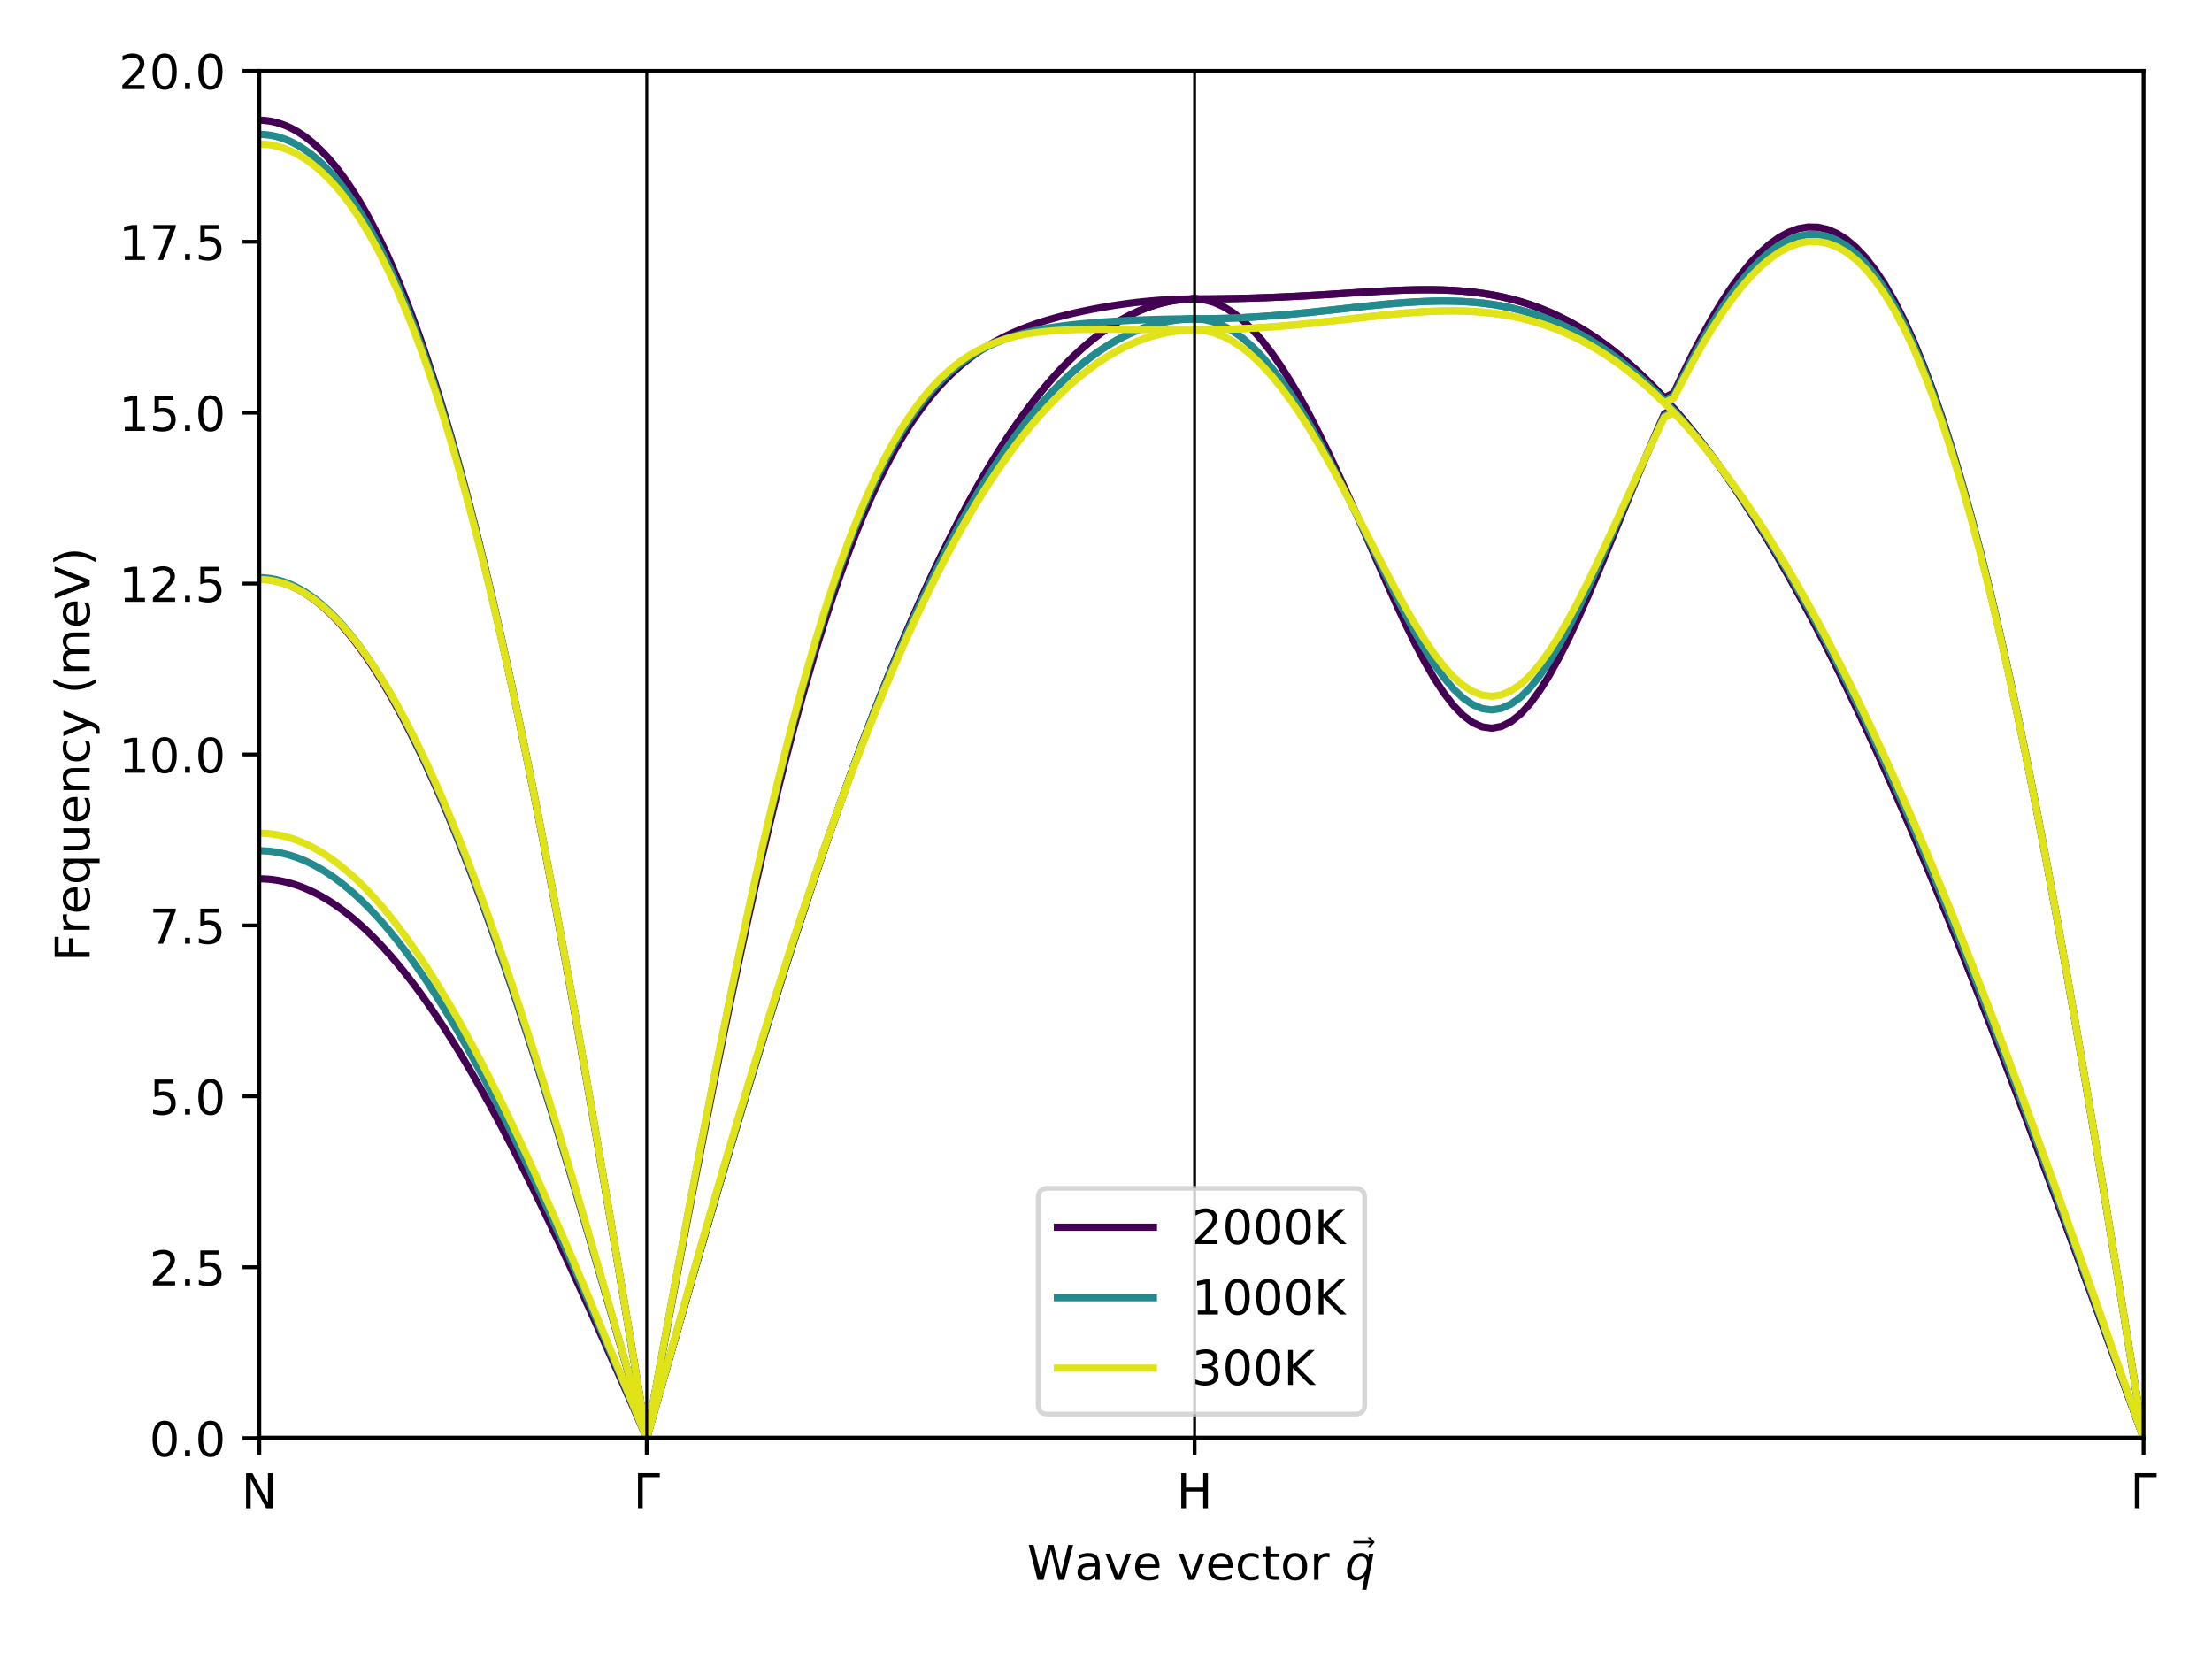 <?xml version="1.0" encoding="utf-8" standalone="no"?>
<!DOCTYPE svg PUBLIC "-//W3C//DTD SVG 1.1//EN"
  "http://www.w3.org/Graphics/SVG/1.1/DTD/svg11.dtd">
<!-- Created with matplotlib (http://matplotlib.org/) -->
<svg height="345.6pt" version="1.1" viewBox="0 0 460.8 345.6" width="460.8pt" xmlns="http://www.w3.org/2000/svg" xmlns:xlink="http://www.w3.org/1999/xlink">
 <defs>
  <style type="text/css">
*{stroke-linecap:butt;stroke-linejoin:round;}
  </style>
 </defs>
 <g id="figure_1">
  <g id="patch_1">
   <path d="M 0 345.6 
L 460.8 345.6 
L 460.8 0 
L 0 0 
z
" style="fill:#ffffff;"/>
  </g>
  <g id="axes_1">
   <g id="patch_2">
    <path d="M 54.02 299.589 
L 446.541 299.589 
L 446.541 14.76 
L 54.02 14.76 
z
" style="fill:#ffffff;"/>
   </g>
   <g id="matplotlib.axis_1">
    <g id="xtick_1">
     <g id="line2d_1">
      <defs>
       <path d="M 0 0 
L 0 3.5 
" id="meac7f423bb" style="stroke:#000000;stroke-width:0.8;"/>
      </defs>
      <g>
       <use style="stroke:#000000;stroke-width:0.8;" x="54.02" xlink:href="#meac7f423bb" y="299.589"/>
      </g>
     </g>
     <g id="text_1">
      <!-- N -->
      <defs>
       <path d="M 9.812 72.906 
L 23.094 72.906 
L 55.422 11.922 
L 55.422 72.906 
L 64.984 72.906 
L 64.984 0 
L 51.703 0 
L 19.391 60.984 
L 19.391 0 
L 9.812 0 
z
" id="DejaVuSans-4e"/>
      </defs>
      <g transform="translate(50.279 314.187)scale(0.1 -0.1)">
       <use xlink:href="#DejaVuSans-4e"/>
      </g>
     </g>
    </g>
    <g id="xtick_2">
     <g id="line2d_2">
      <g>
       <use style="stroke:#000000;stroke-width:0.8;" x="134.724" xlink:href="#meac7f423bb" y="299.589"/>
      </g>
     </g>
     <g id="text_2">
      <!-- $\Gamma$ -->
      <defs>
       <path d="M 9.812 0 
L 9.812 72.906 
L 55.172 72.906 
L 55.172 64.594 
L 19.672 64.594 
L 19.672 0 
z
" id="DejaVuSans-393"/>
      </defs>
      <g transform="translate(131.924 314.187)scale(0.1 -0.1)">
       <use transform="translate(0 0.094)" xlink:href="#DejaVuSans-393"/>
      </g>
     </g>
    </g>
    <g id="xtick_3">
     <g id="line2d_3">
      <g>
       <use style="stroke:#000000;stroke-width:0.8;" x="248.857" xlink:href="#meac7f423bb" y="299.589"/>
      </g>
     </g>
     <g id="text_3">
      <!-- H -->
      <defs>
       <path d="M 9.812 72.906 
L 19.672 72.906 
L 19.672 43.016 
L 55.516 43.016 
L 55.516 72.906 
L 65.375 72.906 
L 65.375 0 
L 55.516 0 
L 55.516 34.719 
L 19.672 34.719 
L 19.672 0 
L 9.812 0 
z
" id="DejaVuSans-48"/>
      </defs>
      <g transform="translate(245.097 314.187)scale(0.1 -0.1)">
       <use xlink:href="#DejaVuSans-48"/>
      </g>
     </g>
    </g>
    <g id="xtick_4">
     <g id="line2d_4">
      <g>
       <use style="stroke:#000000;stroke-width:0.8;" x="446.541" xlink:href="#meac7f423bb" y="299.589"/>
      </g>
     </g>
     <g id="text_4">
      <!-- $\Gamma$ -->
      <g transform="translate(443.741 314.187)scale(0.1 -0.1)">
       <use transform="translate(0 0.094)" xlink:href="#DejaVuSans-393"/>
      </g>
     </g>
    </g>
    <g id="text_5">
     <!-- Wave vector $\vec{q}$ -->
     <defs>
      <path d="M 3.328 72.906 
L 13.281 72.906 
L 28.609 11.281 
L 43.891 72.906 
L 54.984 72.906 
L 70.312 11.281 
L 85.594 72.906 
L 95.609 72.906 
L 77.297 0 
L 64.891 0 
L 49.516 63.281 
L 33.984 0 
L 21.578 0 
z
" id="DejaVuSans-57"/>
      <path d="M 34.281 27.484 
Q 23.391 27.484 19.188 25 
Q 14.984 22.516 14.984 16.5 
Q 14.984 11.719 18.141 8.906 
Q 21.297 6.109 26.703 6.109 
Q 34.188 6.109 38.703 11.406 
Q 43.219 16.703 43.219 25.484 
L 43.219 27.484 
z
M 52.203 31.203 
L 52.203 0 
L 43.219 0 
L 43.219 8.297 
Q 40.141 3.328 35.547 0.953 
Q 30.953 -1.422 24.312 -1.422 
Q 15.922 -1.422 10.953 3.297 
Q 6 8.016 6 15.922 
Q 6 25.141 12.172 29.828 
Q 18.359 34.516 30.609 34.516 
L 43.219 34.516 
L 43.219 35.406 
Q 43.219 41.609 39.141 45 
Q 35.062 48.391 27.688 48.391 
Q 23 48.391 18.547 47.266 
Q 14.109 46.141 10.016 43.891 
L 10.016 52.203 
Q 14.938 54.109 19.578 55.047 
Q 24.219 56 28.609 56 
Q 40.484 56 46.344 49.844 
Q 52.203 43.703 52.203 31.203 
z
" id="DejaVuSans-61"/>
      <path d="M 2.984 54.688 
L 12.5 54.688 
L 29.594 8.797 
L 46.688 54.688 
L 56.203 54.688 
L 35.688 0 
L 23.484 0 
z
" id="DejaVuSans-76"/>
      <path d="M 56.203 29.594 
L 56.203 25.203 
L 14.891 25.203 
Q 15.484 15.922 20.484 11.062 
Q 25.484 6.203 34.422 6.203 
Q 39.594 6.203 44.453 7.469 
Q 49.312 8.734 54.109 11.281 
L 54.109 2.781 
Q 49.266 0.734 44.188 -0.344 
Q 39.109 -1.422 33.891 -1.422 
Q 20.797 -1.422 13.156 6.188 
Q 5.516 13.812 5.516 26.812 
Q 5.516 40.234 12.766 48.109 
Q 20.016 56 32.328 56 
Q 43.359 56 49.781 48.891 
Q 56.203 41.797 56.203 29.594 
z
M 47.219 32.234 
Q 47.125 39.594 43.094 43.984 
Q 39.062 48.391 32.422 48.391 
Q 24.906 48.391 20.391 44.141 
Q 15.875 39.891 15.188 32.172 
z
" id="DejaVuSans-65"/>
      <path id="DejaVuSans-20"/>
      <path d="M 48.781 52.594 
L 48.781 44.188 
Q 44.969 46.297 41.141 47.344 
Q 37.312 48.391 33.406 48.391 
Q 24.656 48.391 19.812 42.844 
Q 14.984 37.312 14.984 27.297 
Q 14.984 17.281 19.812 11.734 
Q 24.656 6.203 33.406 6.203 
Q 37.312 6.203 41.141 7.25 
Q 44.969 8.297 48.781 10.406 
L 48.781 2.094 
Q 45.016 0.344 40.984 -0.531 
Q 36.969 -1.422 32.422 -1.422 
Q 20.062 -1.422 12.781 6.344 
Q 5.516 14.109 5.516 27.297 
Q 5.516 40.672 12.859 48.328 
Q 20.219 56 33.016 56 
Q 37.156 56 41.109 55.141 
Q 45.062 54.297 48.781 52.594 
z
" id="DejaVuSans-63"/>
      <path d="M 18.312 70.219 
L 18.312 54.688 
L 36.812 54.688 
L 36.812 47.703 
L 18.312 47.703 
L 18.312 18.016 
Q 18.312 11.328 20.141 9.422 
Q 21.969 7.516 27.594 7.516 
L 36.812 7.516 
L 36.812 0 
L 27.594 0 
Q 17.188 0 13.234 3.875 
Q 9.281 7.766 9.281 18.016 
L 9.281 47.703 
L 2.688 47.703 
L 2.688 54.688 
L 9.281 54.688 
L 9.281 70.219 
z
" id="DejaVuSans-74"/>
      <path d="M 30.609 48.391 
Q 23.391 48.391 19.188 42.75 
Q 14.984 37.109 14.984 27.297 
Q 14.984 17.484 19.156 11.844 
Q 23.344 6.203 30.609 6.203 
Q 37.797 6.203 41.984 11.859 
Q 46.188 17.531 46.188 27.297 
Q 46.188 37.016 41.984 42.703 
Q 37.797 48.391 30.609 48.391 
z
M 30.609 56 
Q 42.328 56 49.016 48.375 
Q 55.719 40.766 55.719 27.297 
Q 55.719 13.875 49.016 6.219 
Q 42.328 -1.422 30.609 -1.422 
Q 18.844 -1.422 12.172 6.219 
Q 5.516 13.875 5.516 27.297 
Q 5.516 40.766 12.172 48.375 
Q 18.844 56 30.609 56 
z
" id="DejaVuSans-6f"/>
      <path d="M 41.109 46.297 
Q 39.594 47.172 37.812 47.578 
Q 36.031 48 33.891 48 
Q 26.266 48 22.188 43.047 
Q 18.109 38.094 18.109 28.812 
L 18.109 0 
L 9.078 0 
L 9.078 54.688 
L 18.109 54.688 
L 18.109 46.188 
Q 20.953 51.172 25.484 53.578 
Q 30.031 56 36.531 56 
Q 37.453 56 38.578 55.875 
Q 39.703 55.766 41.062 55.516 
z
" id="DejaVuSans-72"/>
      <path d="M -47.016 63.531 
L -47.016 68.406 
L -10.844 68.406 
L -17.281 75.984 
L -11.141 75.984 
L -2.594 65.969 
L -11.141 55.953 
L -17.281 55.953 
L -10.844 63.531 
z
" id="DejaVuSans-20d7"/>
      <path d="M 41.703 8.203 
Q 38.094 3.469 33.172 1.016 
Q 28.266 -1.422 22.312 -1.422 
Q 14.016 -1.422 9.297 4.172 
Q 4.594 9.766 4.594 19.578 
Q 4.594 27.484 7.5 34.859 
Q 10.406 42.234 15.828 48.094 
Q 19.344 51.906 23.906 53.953 
Q 28.469 56 33.5 56 
Q 39.547 56 43.453 53.609 
Q 47.359 51.219 49.125 46.391 
L 50.688 54.594 
L 59.719 54.594 
L 45.125 -20.609 
L 36.078 -20.609 
z
M 13.922 20.906 
Q 13.922 13.672 16.938 9.891 
Q 19.969 6.109 25.688 6.109 
Q 34.188 6.109 40.188 14.234 
Q 46.188 22.359 46.188 33.984 
Q 46.188 41.016 43.078 44.75 
Q 39.984 48.484 34.188 48.484 
Q 29.938 48.484 26.312 46.5 
Q 22.703 44.531 20.016 40.719 
Q 17.188 36.719 15.547 31.344 
Q 13.922 25.984 13.922 20.906 
z
" id="DejaVuSans-Oblique-71"/>
     </defs>
     <g transform="translate(213.98 329.167)scale(0.1 -0.1)">
      <use transform="translate(0 0.469)" xlink:href="#DejaVuSans-57"/>
      <use transform="translate(98.877 0.469)" xlink:href="#DejaVuSans-61"/>
      <use transform="translate(160.156 0.469)" xlink:href="#DejaVuSans-76"/>
      <use transform="translate(219.336 0.469)" xlink:href="#DejaVuSans-65"/>
      <use transform="translate(280.859 0.469)" xlink:href="#DejaVuSans-20"/>
      <use transform="translate(312.646 0.469)" xlink:href="#DejaVuSans-76"/>
      <use transform="translate(371.826 0.469)" xlink:href="#DejaVuSans-65"/>
      <use transform="translate(433.35 0.469)" xlink:href="#DejaVuSans-63"/>
      <use transform="translate(488.33 0.469)" xlink:href="#DejaVuSans-74"/>
      <use transform="translate(527.539 0.469)" xlink:href="#DejaVuSans-6f"/>
      <use transform="translate(588.721 0.469)" xlink:href="#DejaVuSans-72"/>
      <use transform="translate(629.834 0.469)" xlink:href="#DejaVuSans-20"/>
      <use transform="translate(726.506 13.016)" xlink:href="#DejaVuSans-20d7"/>
      <use transform="translate(661.621 0.469)" xlink:href="#DejaVuSans-Oblique-71"/>
     </g>
    </g>
   </g>
   <g id="matplotlib.axis_2">
    <g id="ytick_1">
     <g id="line2d_5">
      <defs>
       <path d="M 0 0 
L -3.5 0 
" id="md98e0d4de4" style="stroke:#000000;stroke-width:0.8;"/>
      </defs>
      <g>
       <use style="stroke:#000000;stroke-width:0.8;" x="54.02" xlink:href="#md98e0d4de4" y="299.589"/>
      </g>
     </g>
     <g id="text_6">
      <!-- 0.0 -->
      <defs>
       <path d="M 31.781 66.406 
Q 24.172 66.406 20.328 58.906 
Q 16.5 51.422 16.5 36.375 
Q 16.5 21.391 20.328 13.891 
Q 24.172 6.391 31.781 6.391 
Q 39.453 6.391 43.281 13.891 
Q 47.125 21.391 47.125 36.375 
Q 47.125 51.422 43.281 58.906 
Q 39.453 66.406 31.781 66.406 
z
M 31.781 74.219 
Q 44.047 74.219 50.516 64.516 
Q 56.984 54.828 56.984 36.375 
Q 56.984 17.969 50.516 8.266 
Q 44.047 -1.422 31.781 -1.422 
Q 19.531 -1.422 13.062 8.266 
Q 6.594 17.969 6.594 36.375 
Q 6.594 54.828 13.062 64.516 
Q 19.531 74.219 31.781 74.219 
z
" id="DejaVuSans-30"/>
       <path d="M 10.688 12.406 
L 21 12.406 
L 21 0 
L 10.688 0 
z
" id="DejaVuSans-2e"/>
      </defs>
      <g transform="translate(31.117 303.388)scale(0.1 -0.1)">
       <use xlink:href="#DejaVuSans-30"/>
       <use x="63.623" xlink:href="#DejaVuSans-2e"/>
       <use x="95.41" xlink:href="#DejaVuSans-30"/>
      </g>
     </g>
    </g>
    <g id="ytick_2">
     <g id="line2d_6">
      <g>
       <use style="stroke:#000000;stroke-width:0.8;" x="54.02" xlink:href="#md98e0d4de4" y="263.985"/>
      </g>
     </g>
     <g id="text_7">
      <!-- 2.5 -->
      <defs>
       <path d="M 19.188 8.297 
L 53.609 8.297 
L 53.609 0 
L 7.328 0 
L 7.328 8.297 
Q 12.938 14.109 22.625 23.891 
Q 32.328 33.688 34.812 36.531 
Q 39.547 41.844 41.422 45.531 
Q 43.312 49.219 43.312 52.781 
Q 43.312 58.594 39.234 62.25 
Q 35.156 65.922 28.609 65.922 
Q 23.969 65.922 18.812 64.312 
Q 13.672 62.703 7.812 59.422 
L 7.812 69.391 
Q 13.766 71.781 18.938 73 
Q 24.125 74.219 28.422 74.219 
Q 39.75 74.219 46.484 68.547 
Q 53.219 62.891 53.219 53.422 
Q 53.219 48.922 51.531 44.891 
Q 49.859 40.875 45.406 35.406 
Q 44.188 33.984 37.641 27.219 
Q 31.109 20.453 19.188 8.297 
z
" id="DejaVuSans-32"/>
       <path d="M 10.797 72.906 
L 49.516 72.906 
L 49.516 64.594 
L 19.828 64.594 
L 19.828 46.734 
Q 21.969 47.469 24.109 47.828 
Q 26.266 48.188 28.422 48.188 
Q 40.625 48.188 47.75 41.5 
Q 54.891 34.812 54.891 23.391 
Q 54.891 11.625 47.562 5.094 
Q 40.234 -1.422 26.906 -1.422 
Q 22.312 -1.422 17.547 -0.641 
Q 12.797 0.141 7.719 1.703 
L 7.719 11.625 
Q 12.109 9.234 16.797 8.062 
Q 21.484 6.891 26.703 6.891 
Q 35.156 6.891 40.078 11.328 
Q 45.016 15.766 45.016 23.391 
Q 45.016 31 40.078 35.438 
Q 35.156 39.891 26.703 39.891 
Q 22.75 39.891 18.812 39.016 
Q 14.891 38.141 10.797 36.281 
z
" id="DejaVuSans-35"/>
      </defs>
      <g transform="translate(31.117 267.784)scale(0.1 -0.1)">
       <use xlink:href="#DejaVuSans-32"/>
       <use x="63.623" xlink:href="#DejaVuSans-2e"/>
       <use x="95.41" xlink:href="#DejaVuSans-35"/>
      </g>
     </g>
    </g>
    <g id="ytick_3">
     <g id="line2d_7">
      <g>
       <use style="stroke:#000000;stroke-width:0.8;" x="54.02" xlink:href="#md98e0d4de4" y="228.382"/>
      </g>
     </g>
     <g id="text_8">
      <!-- 5.0 -->
      <g transform="translate(31.117 232.181)scale(0.1 -0.1)">
       <use xlink:href="#DejaVuSans-35"/>
       <use x="63.623" xlink:href="#DejaVuSans-2e"/>
       <use x="95.41" xlink:href="#DejaVuSans-30"/>
      </g>
     </g>
    </g>
    <g id="ytick_4">
     <g id="line2d_8">
      <g>
       <use style="stroke:#000000;stroke-width:0.8;" x="54.02" xlink:href="#md98e0d4de4" y="192.778"/>
      </g>
     </g>
     <g id="text_9">
      <!-- 7.5 -->
      <defs>
       <path d="M 8.203 72.906 
L 55.078 72.906 
L 55.078 68.703 
L 28.609 0 
L 18.312 0 
L 43.219 64.594 
L 8.203 64.594 
z
" id="DejaVuSans-37"/>
      </defs>
      <g transform="translate(31.117 196.577)scale(0.1 -0.1)">
       <use xlink:href="#DejaVuSans-37"/>
       <use x="63.623" xlink:href="#DejaVuSans-2e"/>
       <use x="95.41" xlink:href="#DejaVuSans-35"/>
      </g>
     </g>
    </g>
    <g id="ytick_5">
     <g id="line2d_9">
      <g>
       <use style="stroke:#000000;stroke-width:0.8;" x="54.02" xlink:href="#md98e0d4de4" y="157.174"/>
      </g>
     </g>
     <g id="text_10">
      <!-- 10.0 -->
      <defs>
       <path d="M 12.406 8.297 
L 28.516 8.297 
L 28.516 63.922 
L 10.984 60.406 
L 10.984 69.391 
L 28.422 72.906 
L 38.281 72.906 
L 38.281 8.297 
L 54.391 8.297 
L 54.391 0 
L 12.406 0 
z
" id="DejaVuSans-31"/>
      </defs>
      <g transform="translate(24.754 160.974)scale(0.1 -0.1)">
       <use xlink:href="#DejaVuSans-31"/>
       <use x="63.623" xlink:href="#DejaVuSans-30"/>
       <use x="127.246" xlink:href="#DejaVuSans-2e"/>
       <use x="159.033" xlink:href="#DejaVuSans-30"/>
      </g>
     </g>
    </g>
    <g id="ytick_6">
     <g id="line2d_10">
      <g>
       <use style="stroke:#000000;stroke-width:0.8;" x="54.02" xlink:href="#md98e0d4de4" y="121.571"/>
      </g>
     </g>
     <g id="text_11">
      <!-- 12.5 -->
      <g transform="translate(24.754 125.37)scale(0.1 -0.1)">
       <use xlink:href="#DejaVuSans-31"/>
       <use x="63.623" xlink:href="#DejaVuSans-32"/>
       <use x="127.246" xlink:href="#DejaVuSans-2e"/>
       <use x="159.033" xlink:href="#DejaVuSans-35"/>
      </g>
     </g>
    </g>
    <g id="ytick_7">
     <g id="line2d_11">
      <g>
       <use style="stroke:#000000;stroke-width:0.8;" x="54.02" xlink:href="#md98e0d4de4" y="85.967"/>
      </g>
     </g>
     <g id="text_12">
      <!-- 15.0 -->
      <g transform="translate(24.754 89.766)scale(0.1 -0.1)">
       <use xlink:href="#DejaVuSans-31"/>
       <use x="63.623" xlink:href="#DejaVuSans-35"/>
       <use x="127.246" xlink:href="#DejaVuSans-2e"/>
       <use x="159.033" xlink:href="#DejaVuSans-30"/>
      </g>
     </g>
    </g>
    <g id="ytick_8">
     <g id="line2d_12">
      <g>
       <use style="stroke:#000000;stroke-width:0.8;" x="54.02" xlink:href="#md98e0d4de4" y="50.364"/>
      </g>
     </g>
     <g id="text_13">
      <!-- 17.5 -->
      <g transform="translate(24.754 54.163)scale(0.1 -0.1)">
       <use xlink:href="#DejaVuSans-31"/>
       <use x="63.623" xlink:href="#DejaVuSans-37"/>
       <use x="127.246" xlink:href="#DejaVuSans-2e"/>
       <use x="159.033" xlink:href="#DejaVuSans-35"/>
      </g>
     </g>
    </g>
    <g id="ytick_9">
     <g id="line2d_13">
      <g>
       <use style="stroke:#000000;stroke-width:0.8;" x="54.02" xlink:href="#md98e0d4de4" y="14.76"/>
      </g>
     </g>
     <g id="text_14">
      <!-- 20.0 -->
      <g transform="translate(24.754 18.559)scale(0.1 -0.1)">
       <use xlink:href="#DejaVuSans-32"/>
       <use x="63.623" xlink:href="#DejaVuSans-30"/>
       <use x="127.246" xlink:href="#DejaVuSans-2e"/>
       <use x="159.033" xlink:href="#DejaVuSans-30"/>
      </g>
     </g>
    </g>
    <g id="text_15">
     <!-- Frequency (meV) -->
     <defs>
      <path d="M 9.812 72.906 
L 51.703 72.906 
L 51.703 64.594 
L 19.672 64.594 
L 19.672 43.109 
L 48.578 43.109 
L 48.578 34.812 
L 19.672 34.812 
L 19.672 0 
L 9.812 0 
z
" id="DejaVuSans-46"/>
      <path d="M 14.797 27.297 
Q 14.797 17.391 18.875 11.75 
Q 22.953 6.109 30.078 6.109 
Q 37.203 6.109 41.297 11.75 
Q 45.406 17.391 45.406 27.297 
Q 45.406 37.203 41.297 42.844 
Q 37.203 48.484 30.078 48.484 
Q 22.953 48.484 18.875 42.844 
Q 14.797 37.203 14.797 27.297 
z
M 45.406 8.203 
Q 42.578 3.328 38.25 0.953 
Q 33.938 -1.422 27.875 -1.422 
Q 17.969 -1.422 11.734 6.484 
Q 5.516 14.406 5.516 27.297 
Q 5.516 40.188 11.734 48.094 
Q 17.969 56 27.875 56 
Q 33.938 56 38.25 53.625 
Q 42.578 51.266 45.406 46.391 
L 45.406 54.688 
L 54.391 54.688 
L 54.391 -20.797 
L 45.406 -20.797 
z
" id="DejaVuSans-71"/>
      <path d="M 8.5 21.578 
L 8.5 54.688 
L 17.484 54.688 
L 17.484 21.922 
Q 17.484 14.156 20.5 10.266 
Q 23.531 6.391 29.594 6.391 
Q 36.859 6.391 41.078 11.031 
Q 45.312 15.672 45.312 23.688 
L 45.312 54.688 
L 54.297 54.688 
L 54.297 0 
L 45.312 0 
L 45.312 8.406 
Q 42.047 3.422 37.719 1 
Q 33.406 -1.422 27.688 -1.422 
Q 18.266 -1.422 13.375 4.438 
Q 8.5 10.297 8.5 21.578 
z
M 31.109 56 
z
" id="DejaVuSans-75"/>
      <path d="M 54.891 33.016 
L 54.891 0 
L 45.906 0 
L 45.906 32.719 
Q 45.906 40.484 42.875 44.328 
Q 39.844 48.188 33.797 48.188 
Q 26.516 48.188 22.312 43.547 
Q 18.109 38.922 18.109 30.906 
L 18.109 0 
L 9.078 0 
L 9.078 54.688 
L 18.109 54.688 
L 18.109 46.188 
Q 21.344 51.125 25.703 53.562 
Q 30.078 56 35.797 56 
Q 45.219 56 50.047 50.172 
Q 54.891 44.344 54.891 33.016 
z
" id="DejaVuSans-6e"/>
      <path d="M 32.172 -5.078 
Q 28.375 -14.844 24.75 -17.812 
Q 21.141 -20.797 15.094 -20.797 
L 7.906 -20.797 
L 7.906 -13.281 
L 13.188 -13.281 
Q 16.891 -13.281 18.938 -11.516 
Q 21 -9.766 23.484 -3.219 
L 25.094 0.875 
L 2.984 54.688 
L 12.5 54.688 
L 29.594 11.922 
L 46.688 54.688 
L 56.203 54.688 
z
" id="DejaVuSans-79"/>
      <path d="M 31 75.875 
Q 24.469 64.656 21.281 53.656 
Q 18.109 42.672 18.109 31.391 
Q 18.109 20.125 21.312 9.062 
Q 24.516 -2 31 -13.188 
L 23.188 -13.188 
Q 15.875 -1.703 12.234 9.375 
Q 8.594 20.453 8.594 31.391 
Q 8.594 42.281 12.203 53.312 
Q 15.828 64.359 23.188 75.875 
z
" id="DejaVuSans-28"/>
      <path d="M 52 44.188 
Q 55.375 50.25 60.062 53.125 
Q 64.75 56 71.094 56 
Q 79.641 56 84.281 50.016 
Q 88.922 44.047 88.922 33.016 
L 88.922 0 
L 79.891 0 
L 79.891 32.719 
Q 79.891 40.578 77.094 44.375 
Q 74.312 48.188 68.609 48.188 
Q 61.625 48.188 57.562 43.547 
Q 53.516 38.922 53.516 30.906 
L 53.516 0 
L 44.484 0 
L 44.484 32.719 
Q 44.484 40.625 41.703 44.406 
Q 38.922 48.188 33.109 48.188 
Q 26.219 48.188 22.156 43.531 
Q 18.109 38.875 18.109 30.906 
L 18.109 0 
L 9.078 0 
L 9.078 54.688 
L 18.109 54.688 
L 18.109 46.188 
Q 21.188 51.219 25.484 53.609 
Q 29.781 56 35.688 56 
Q 41.656 56 45.828 52.969 
Q 50 49.953 52 44.188 
z
" id="DejaVuSans-6d"/>
      <path d="M 28.609 0 
L 0.781 72.906 
L 11.078 72.906 
L 34.188 11.531 
L 57.328 72.906 
L 67.578 72.906 
L 39.797 0 
z
" id="DejaVuSans-56"/>
      <path d="M 8.016 75.875 
L 15.828 75.875 
Q 23.141 64.359 26.781 53.312 
Q 30.422 42.281 30.422 31.391 
Q 30.422 20.453 26.781 9.375 
Q 23.141 -1.703 15.828 -13.188 
L 8.016 -13.188 
Q 14.5 -2 17.703 9.062 
Q 20.906 20.125 20.906 31.391 
Q 20.906 42.672 17.703 53.656 
Q 14.5 64.656 8.016 75.875 
z
" id="DejaVuSans-29"/>
     </defs>
     <g transform="translate(18.675 200.33)rotate(-90)scale(0.1 -0.1)">
      <use xlink:href="#DejaVuSans-46"/>
      <use x="57.41" xlink:href="#DejaVuSans-72"/>
      <use x="98.492" xlink:href="#DejaVuSans-65"/>
      <use x="160.016" xlink:href="#DejaVuSans-71"/>
      <use x="223.492" xlink:href="#DejaVuSans-75"/>
      <use x="286.871" xlink:href="#DejaVuSans-65"/>
      <use x="348.395" xlink:href="#DejaVuSans-6e"/>
      <use x="411.773" xlink:href="#DejaVuSans-63"/>
      <use x="466.754" xlink:href="#DejaVuSans-79"/>
      <use x="525.934" xlink:href="#DejaVuSans-20"/>
      <use x="557.721" xlink:href="#DejaVuSans-28"/>
      <use x="596.734" xlink:href="#DejaVuSans-6d"/>
      <use x="694.146" xlink:href="#DejaVuSans-65"/>
      <use x="755.67" xlink:href="#DejaVuSans-56"/>
      <use x="824.078" xlink:href="#DejaVuSans-29"/>
     </g>
    </g>
   </g>
   <g id="line2d_14">
    <path clip-path="url(#p5cfc5fedec)" d="M 54.02 183.079 
L 54.835 183.094 
L 55.65 183.137 
L 56.466 183.21 
L 57.281 183.312 
L 58.096 183.442 
L 58.911 183.602 
L 59.726 183.791 
L 60.542 184.009 
L 61.357 184.255 
L 62.172 184.531 
L 62.987 184.835 
L 63.802 185.168 
L 64.618 185.529 
L 65.433 185.919 
L 66.248 186.337 
L 67.063 186.784 
L 67.878 187.259 
L 68.693 187.762 
L 69.509 188.293 
L 70.324 188.852 
L 71.139 189.438 
L 71.954 190.053 
L 72.769 190.694 
L 73.585 191.363 
L 74.4 192.059 
L 75.215 192.782 
L 76.03 193.532 
L 76.845 194.309 
L 77.661 195.112 
L 78.476 195.941 
L 79.291 196.796 
L 80.106 197.678 
L 80.921 198.584 
L 81.737 199.517 
L 82.552 200.474 
L 83.367 201.456 
L 84.182 202.464 
L 84.997 203.495 
L 85.813 204.551 
L 86.628 205.631 
L 87.443 206.735 
L 88.258 207.862 
L 89.073 209.012 
L 89.888 210.185 
L 90.704 211.381 
L 91.519 212.599 
L 92.334 213.839 
L 93.149 215.101 
L 93.964 216.385 
L 94.78 217.689 
L 95.595 219.014 
L 96.41 220.36 
L 97.225 221.726 
L 98.04 223.112 
L 98.856 224.517 
L 99.671 225.941 
L 100.486 227.384 
L 101.301 228.845 
L 102.116 230.325 
L 102.932 231.822 
L 103.747 233.336 
L 104.562 234.867 
L 105.377 236.415 
L 106.192 237.979 
L 107.008 239.559 
L 107.823 241.154 
L 108.638 242.764 
L 109.453 244.389 
L 110.268 246.027 
L 111.083 247.68 
L 111.899 249.345 
L 112.714 251.024 
L 113.529 252.715 
L 114.344 254.418 
L 115.159 256.133 
L 115.975 257.859 
L 116.79 259.595 
L 117.605 261.342 
L 118.42 263.099 
L 119.235 264.865 
L 120.051 266.64 
L 120.866 268.423 
L 121.681 270.215 
L 122.496 272.014 
L 123.311 273.82 
L 124.127 275.633 
L 124.942 277.452 
L 125.757 279.276 
L 126.572 281.106 
L 127.387 282.941 
L 128.203 284.78 
L 129.018 286.623 
L 129.833 288.469 
L 130.648 290.318 
L 131.463 292.169 
L 132.278 294.022 
L 133.094 295.877 
L 133.909 297.733 
L 134.724 299.589 
" style="fill:none;stroke:#440154;stroke-linecap:square;stroke-width:1.5;"/>
   </g>
   <g id="line2d_15">
    <path clip-path="url(#p5cfc5fedec)" d="M 54.02 120.619 
L 54.835 120.641 
L 55.65 120.707 
L 56.466 120.818 
L 57.281 120.972 
L 58.096 121.171 
L 58.911 121.413 
L 59.726 121.7 
L 60.542 122.03 
L 61.357 122.404 
L 62.172 122.822 
L 62.987 123.284 
L 63.802 123.789 
L 64.618 124.338 
L 65.433 124.93 
L 66.248 125.565 
L 67.063 126.244 
L 67.878 126.965 
L 68.693 127.73 
L 69.509 128.537 
L 70.324 129.386 
L 71.139 130.278 
L 71.954 131.212 
L 72.769 132.188 
L 73.585 133.205 
L 74.4 134.264 
L 75.215 135.364 
L 76.03 136.506 
L 76.845 137.688 
L 77.661 138.911 
L 78.476 140.174 
L 79.291 141.477 
L 80.106 142.819 
L 80.921 144.202 
L 81.737 145.623 
L 82.552 147.083 
L 83.367 148.582 
L 84.182 150.118 
L 84.997 151.693 
L 85.813 153.305 
L 86.628 154.954 
L 87.443 156.64 
L 88.258 158.362 
L 89.073 160.12 
L 89.888 161.913 
L 90.704 163.742 
L 91.519 165.605 
L 92.334 167.503 
L 93.149 169.434 
L 93.964 171.399 
L 94.78 173.397 
L 95.595 175.427 
L 96.41 177.489 
L 97.225 179.583 
L 98.04 181.707 
L 98.856 183.862 
L 99.671 186.047 
L 100.486 188.262 
L 101.301 190.505 
L 102.116 192.776 
L 102.932 195.076 
L 103.747 197.402 
L 104.562 199.755 
L 105.377 202.134 
L 106.192 204.539 
L 107.008 206.968 
L 107.823 209.422 
L 108.638 211.899 
L 109.453 214.399 
L 110.268 216.922 
L 111.083 219.466 
L 111.899 222.031 
L 112.714 224.617 
L 113.529 227.222 
L 114.344 229.847 
L 115.159 232.49 
L 115.975 235.151 
L 116.79 237.828 
L 117.605 240.522 
L 118.42 243.232 
L 119.235 245.957 
L 120.051 248.696 
L 120.866 251.448 
L 121.681 254.213 
L 122.496 256.99 
L 123.311 259.779 
L 124.127 262.578 
L 124.942 265.387 
L 125.757 268.205 
L 126.572 271.031 
L 127.387 273.865 
L 128.203 276.706 
L 129.018 279.553 
L 129.833 282.405 
L 130.648 285.262 
L 131.463 288.123 
L 132.278 290.987 
L 133.094 293.853 
L 133.909 296.72 
L 134.724 299.589 
" style="fill:none;stroke:#440154;stroke-linecap:square;stroke-width:1.5;"/>
   </g>
   <g id="line2d_16">
    <path clip-path="url(#p5cfc5fedec)" d="M 54.02 25.045 
L 54.835 25.07 
L 55.65 25.145 
L 56.466 25.27 
L 57.281 25.444 
L 58.096 25.669 
L 58.911 25.944 
L 59.726 26.27 
L 60.542 26.646 
L 61.357 27.073 
L 62.172 27.552 
L 62.987 28.082 
L 63.802 28.664 
L 64.618 29.298 
L 65.433 29.985 
L 66.248 30.725 
L 67.063 31.518 
L 67.878 32.365 
L 68.693 33.267 
L 69.509 34.224 
L 70.324 35.236 
L 71.139 36.304 
L 71.954 37.429 
L 72.769 38.61 
L 73.585 39.849 
L 74.4 41.147 
L 75.215 42.503 
L 76.03 43.918 
L 76.845 45.392 
L 77.661 46.927 
L 78.476 48.523 
L 79.291 50.18 
L 80.106 51.899 
L 80.921 53.68 
L 81.737 55.524 
L 82.552 57.431 
L 83.367 59.401 
L 84.182 61.435 
L 84.997 63.534 
L 85.813 65.697 
L 86.628 67.926 
L 87.443 70.219 
L 88.258 72.578 
L 89.073 75.002 
L 89.888 77.492 
L 90.704 80.048 
L 91.519 82.67 
L 92.334 85.358 
L 93.149 88.112 
L 93.964 90.932 
L 94.78 93.818 
L 95.595 96.769 
L 96.41 99.786 
L 97.225 102.868 
L 98.04 106.014 
L 98.856 109.225 
L 99.671 112.5 
L 100.486 115.839 
L 101.301 119.241 
L 102.116 122.705 
L 102.932 126.232 
L 103.747 129.819 
L 104.562 133.467 
L 105.377 137.174 
L 106.192 140.94 
L 107.008 144.764 
L 107.823 148.645 
L 108.638 152.582 
L 109.453 156.574 
L 110.268 160.619 
L 111.083 164.717 
L 111.899 168.866 
L 112.714 173.066 
L 113.529 177.314 
L 114.344 181.609 
L 115.159 185.951 
L 115.975 190.337 
L 116.79 194.766 
L 117.605 199.236 
L 118.42 203.746 
L 119.235 208.295 
L 120.051 212.88 
L 120.866 217.5 
L 121.681 222.154 
L 122.496 226.838 
L 123.311 231.553 
L 124.127 236.295 
L 124.942 241.062 
L 125.757 245.854 
L 126.572 250.668 
L 127.387 255.502 
L 128.203 260.355 
L 129.018 265.223 
L 129.833 270.106 
L 130.648 275.001 
L 131.463 279.906 
L 132.278 284.82 
L 133.094 289.739 
L 133.909 294.663 
L 134.724 299.589 
" style="fill:none;stroke:#440154;stroke-linecap:square;stroke-width:1.5;"/>
   </g>
   <g id="line2d_17">
    <path clip-path="url(#p5cfc5fedec)" d="M 134.724 299.589 
L 135.877 295.532 
L 137.03 291.477 
L 138.183 287.425 
L 139.335 283.377 
L 140.488 279.335 
L 141.641 275.3 
L 142.794 271.273 
L 143.947 267.256 
L 145.1 263.25 
L 146.253 259.257 
L 147.405 255.278 
L 148.558 251.314 
L 149.711 247.367 
L 150.864 243.437 
L 152.017 239.528 
L 153.17 235.638 
L 154.323 231.771 
L 155.475 227.927 
L 156.628 224.107 
L 157.781 220.313 
L 158.934 216.546 
L 160.087 212.807 
L 161.24 209.097 
L 162.393 205.418 
L 163.545 201.77 
L 164.698 198.156 
L 165.851 194.574 
L 167.004 191.028 
L 168.157 187.518 
L 169.31 184.045 
L 170.463 180.609 
L 171.615 177.213 
L 172.768 173.856 
L 173.921 170.54 
L 175.074 167.266 
L 176.227 164.034 
L 177.38 160.845 
L 178.533 157.701 
L 179.685 154.601 
L 180.838 151.547 
L 181.991 148.539 
L 183.144 145.578 
L 184.297 142.665 
L 185.45 139.799 
L 186.603 136.983 
L 187.755 134.215 
L 188.908 131.498 
L 190.061 128.83 
L 191.214 126.213 
L 192.367 123.648 
L 193.52 121.133 
L 194.673 118.671 
L 195.825 116.26 
L 196.978 113.902 
L 198.131 111.596 
L 199.284 109.343 
L 200.437 107.144 
L 201.59 104.997 
L 202.743 102.904 
L 203.895 100.864 
L 205.048 98.878 
L 206.201 96.945 
L 207.354 95.066 
L 208.507 93.24 
L 209.66 91.468 
L 210.813 89.75 
L 211.965 88.085 
L 213.118 86.474 
L 214.271 84.916 
L 215.424 83.411 
L 216.577 81.96 
L 217.73 80.562 
L 218.883 79.216 
L 220.035 77.923 
L 221.188 76.683 
L 222.341 75.496 
L 223.494 74.361 
L 224.647 73.278 
L 225.8 72.246 
L 226.953 71.267 
L 228.105 70.339 
L 229.258 69.462 
L 230.411 68.637 
L 231.564 67.863 
L 232.717 67.14 
L 233.87 66.467 
L 235.023 65.845 
L 236.175 65.273 
L 237.328 64.751 
L 238.481 64.28 
L 239.634 63.859 
L 240.787 63.487 
L 241.94 63.165 
L 243.093 62.893 
L 244.245 62.67 
L 245.398 62.497 
L 246.551 62.374 
L 247.704 62.3 
L 248.857 62.275 
" style="fill:none;stroke:#440154;stroke-linecap:square;stroke-width:1.5;"/>
   </g>
   <g id="line2d_18">
    <path clip-path="url(#p5cfc5fedec)" d="M 134.724 299.589 
L 135.877 295.532 
L 137.03 291.477 
L 138.183 287.425 
L 139.335 283.377 
L 140.488 279.335 
L 141.641 275.3 
L 142.794 271.273 
L 143.947 267.256 
L 145.1 263.25 
L 146.253 259.257 
L 147.405 255.278 
L 148.558 251.314 
L 149.711 247.367 
L 150.864 243.437 
L 152.017 239.528 
L 153.17 235.638 
L 154.323 231.771 
L 155.475 227.927 
L 156.628 224.107 
L 157.781 220.313 
L 158.934 216.546 
L 160.087 212.807 
L 161.24 209.097 
L 162.393 205.418 
L 163.545 201.77 
L 164.698 198.156 
L 165.851 194.574 
L 167.004 191.028 
L 168.157 187.518 
L 169.31 184.045 
L 170.463 180.609 
L 171.615 177.213 
L 172.768 173.856 
L 173.921 170.54 
L 175.074 167.266 
L 176.227 164.034 
L 177.38 160.845 
L 178.533 157.701 
L 179.685 154.601 
L 180.838 151.547 
L 181.991 148.539 
L 183.144 145.578 
L 184.297 142.665 
L 185.45 139.799 
L 186.603 136.983 
L 187.755 134.215 
L 188.908 131.498 
L 190.061 128.83 
L 191.214 126.213 
L 192.367 123.648 
L 193.52 121.133 
L 194.673 118.671 
L 195.825 116.26 
L 196.978 113.902 
L 198.131 111.596 
L 199.284 109.343 
L 200.437 107.144 
L 201.59 104.997 
L 202.743 102.904 
L 203.895 100.864 
L 205.048 98.878 
L 206.201 96.945 
L 207.354 95.066 
L 208.507 93.24 
L 209.66 91.468 
L 210.813 89.75 
L 211.965 88.085 
L 213.118 86.474 
L 214.271 84.916 
L 215.424 83.411 
L 216.577 81.96 
L 217.73 80.562 
L 218.883 79.216 
L 220.035 77.923 
L 221.188 76.683 
L 222.341 75.496 
L 223.494 74.361 
L 224.647 73.278 
L 225.8 72.246 
L 226.953 71.267 
L 228.105 70.339 
L 229.258 69.462 
L 230.411 68.637 
L 231.564 67.863 
L 232.717 67.14 
L 233.87 66.467 
L 235.023 65.845 
L 236.175 65.273 
L 237.328 64.751 
L 238.481 64.28 
L 239.634 63.859 
L 240.787 63.487 
L 241.94 63.165 
L 243.093 62.893 
L 244.245 62.67 
L 245.398 62.497 
L 246.551 62.374 
L 247.704 62.3 
L 248.857 62.275 
" style="fill:none;stroke:#440154;stroke-linecap:square;stroke-width:1.5;"/>
   </g>
   <g id="line2d_19">
    <path clip-path="url(#p5cfc5fedec)" d="M 134.724 299.589 
L 135.877 293.347 
L 137.03 287.112 
L 138.183 280.89 
L 139.335 274.686 
L 140.488 268.507 
L 141.641 262.358 
L 142.794 256.247 
L 143.947 250.179 
L 145.1 244.159 
L 146.253 238.193 
L 147.405 232.288 
L 148.558 226.448 
L 149.711 220.678 
L 150.864 214.985 
L 152.017 209.372 
L 153.17 203.845 
L 154.323 198.408 
L 155.475 193.065 
L 156.628 187.821 
L 157.781 182.68 
L 158.934 177.644 
L 160.087 172.718 
L 161.24 167.905 
L 162.393 163.207 
L 163.545 158.627 
L 164.698 154.168 
L 165.851 149.832 
L 167.004 145.62 
L 168.157 141.534 
L 169.31 137.575 
L 170.463 133.744 
L 171.615 130.041 
L 172.768 126.468 
L 173.921 123.024 
L 175.074 119.709 
L 176.227 116.522 
L 177.38 113.463 
L 178.533 110.531 
L 179.685 107.724 
L 180.838 105.041 
L 181.991 102.481 
L 183.144 100.04 
L 184.297 97.717 
L 185.45 95.509 
L 186.603 93.414 
L 187.755 91.429 
L 188.908 89.551 
L 190.061 87.777 
L 191.214 86.102 
L 192.367 84.525 
L 193.52 83.041 
L 194.673 81.646 
L 195.825 80.337 
L 196.978 79.111 
L 198.131 77.962 
L 199.284 76.888 
L 200.437 75.884 
L 201.59 74.947 
L 202.743 74.072 
L 203.895 73.256 
L 205.048 72.496 
L 206.201 71.787 
L 207.354 71.127 
L 208.507 70.511 
L 209.66 69.936 
L 210.813 69.399 
L 211.965 68.898 
L 213.118 68.429 
L 214.271 67.99 
L 215.424 67.578 
L 216.577 67.191 
L 217.73 66.826 
L 218.883 66.483 
L 220.035 66.159 
L 221.188 65.852 
L 222.341 65.562 
L 223.494 65.286 
L 224.647 65.025 
L 225.8 64.777 
L 226.953 64.541 
L 228.105 64.317 
L 229.258 64.105 
L 230.411 63.904 
L 231.564 63.714 
L 232.717 63.535 
L 233.87 63.367 
L 235.023 63.21 
L 236.175 63.065 
L 237.328 62.931 
L 238.481 62.809 
L 239.634 62.699 
L 240.787 62.601 
L 241.94 62.515 
L 243.093 62.442 
L 244.245 62.382 
L 245.398 62.336 
L 246.551 62.302 
L 247.704 62.282 
L 248.857 62.275 
" style="fill:none;stroke:#440154;stroke-linecap:square;stroke-width:1.5;"/>
   </g>
   <g id="line2d_20">
    <path clip-path="url(#p5cfc5fedec)" d="M 248.857 62.275 
L 250.854 62.453 
L 252.85 62.987 
L 254.847 63.873 
L 256.844 65.109 
L 258.841 66.688 
L 260.838 68.604 
L 262.834 70.846 
L 264.831 73.405 
L 266.828 76.267 
L 268.825 79.416 
L 270.822 82.835 
L 272.819 86.502 
L 274.815 90.395 
L 276.812 94.487 
L 278.809 98.748 
L 280.806 103.144 
L 282.803 107.639 
L 284.799 112.189 
L 286.796 116.751 
L 288.793 121.274 
L 290.79 125.704 
L 292.787 129.984 
L 294.783 134.053 
L 296.78 137.847 
L 298.777 141.302 
L 300.774 144.354 
L 302.771 146.943 
L 304.767 149.013 
L 306.764 150.517 
L 308.761 151.419 
L 310.758 151.694 
L 312.755 151.335 
L 314.751 150.346 
L 316.748 148.749 
L 318.745 146.576 
L 320.742 143.872 
L 322.739 140.691 
L 324.735 137.089 
L 326.732 133.129 
L 328.729 128.872 
L 330.726 124.379 
L 332.723 119.709 
L 334.719 114.917 
L 336.716 110.055 
L 338.713 105.172 
L 340.71 100.309 
L 342.707 95.508 
L 344.704 90.803 
L 346.7 86.227 
L 348.697 85.116 
L 350.694 87.437 
L 352.691 89.87 
L 354.688 92.413 
L 356.684 95.065 
L 358.681 97.827 
L 360.678 100.696 
L 362.675 103.673 
L 364.672 106.755 
L 366.668 109.942 
L 368.665 113.233 
L 370.662 116.625 
L 372.659 120.119 
L 374.656 123.712 
L 376.652 127.403 
L 378.649 131.19 
L 380.646 135.073 
L 382.643 139.048 
L 384.64 143.114 
L 386.636 147.27 
L 388.633 151.513 
L 390.63 155.84 
L 392.627 160.25 
L 394.624 164.74 
L 396.62 169.307 
L 398.617 173.948 
L 400.614 178.662 
L 402.611 183.444 
L 404.608 188.291 
L 406.605 193.202 
L 408.601 198.171 
L 410.598 203.197 
L 412.595 208.276 
L 414.592 213.403 
L 416.589 218.577 
L 418.585 223.794 
L 420.582 229.05 
L 422.579 234.343 
L 424.576 239.669 
L 426.573 245.024 
L 428.569 250.406 
L 430.566 255.813 
L 432.563 261.24 
L 434.56 266.685 
L 436.557 272.146 
L 438.553 277.619 
L 440.55 283.103 
L 442.547 288.594 
L 444.544 294.09 
L 446.541 299.589 
" style="fill:none;stroke:#440154;stroke-linecap:square;stroke-width:1.5;"/>
   </g>
   <g id="line2d_21">
    <path clip-path="url(#p5cfc5fedec)" d="M 248.857 62.275 
L 250.854 62.27 
L 252.85 62.256 
L 254.847 62.231 
L 256.844 62.197 
L 258.841 62.153 
L 260.838 62.099 
L 262.834 62.034 
L 264.831 61.96 
L 266.828 61.876 
L 268.825 61.783 
L 270.822 61.681 
L 272.819 61.57 
L 274.815 61.453 
L 276.812 61.33 
L 278.809 61.203 
L 280.806 61.074 
L 282.803 60.946 
L 284.799 60.821 
L 286.796 60.704 
L 288.793 60.596 
L 290.79 60.503 
L 292.787 60.429 
L 294.783 60.378 
L 296.78 60.355 
L 298.777 60.365 
L 300.774 60.414 
L 302.771 60.506 
L 304.767 60.648 
L 306.764 60.844 
L 308.761 61.101 
L 310.758 61.423 
L 312.755 61.815 
L 314.751 62.283 
L 316.748 62.831 
L 318.745 63.463 
L 320.742 64.185 
L 322.739 64.999 
L 324.735 65.909 
L 326.732 66.918 
L 328.729 68.029 
L 330.726 69.245 
L 332.723 70.567 
L 334.719 71.997 
L 336.716 73.537 
L 338.713 75.187 
L 340.71 76.949 
L 342.707 78.822 
L 344.704 80.808 
L 346.7 82.906 
L 348.697 85.116 
L 350.694 87.437 
L 352.691 89.87 
L 354.688 92.413 
L 356.684 95.065 
L 358.681 97.827 
L 360.678 100.696 
L 362.675 103.673 
L 364.672 106.755 
L 366.668 109.942 
L 368.665 113.233 
L 370.662 116.625 
L 372.659 120.119 
L 374.656 123.712 
L 376.652 127.403 
L 378.649 131.19 
L 380.646 135.073 
L 382.643 139.048 
L 384.64 143.114 
L 386.636 147.27 
L 388.633 151.513 
L 390.63 155.84 
L 392.627 160.25 
L 394.624 164.74 
L 396.62 169.307 
L 398.617 173.948 
L 400.614 178.662 
L 402.611 183.444 
L 404.608 188.291 
L 406.605 193.202 
L 408.601 198.171 
L 410.598 203.197 
L 412.595 208.276 
L 414.592 213.403 
L 416.589 218.577 
L 418.585 223.794 
L 420.582 229.05 
L 422.579 234.343 
L 424.576 239.669 
L 426.573 245.024 
L 428.569 250.406 
L 430.566 255.813 
L 432.563 261.24 
L 434.56 266.685 
L 436.557 272.146 
L 438.553 277.619 
L 440.55 283.103 
L 442.547 288.594 
L 444.544 294.09 
L 446.541 299.589 
" style="fill:none;stroke:#440154;stroke-linecap:square;stroke-width:1.5;"/>
   </g>
   <g id="line2d_22">
    <path clip-path="url(#p5cfc5fedec)" d="M 248.857 62.275 
L 250.854 62.27 
L 252.85 62.256 
L 254.847 62.231 
L 256.844 62.197 
L 258.841 62.153 
L 260.838 62.099 
L 262.834 62.034 
L 264.831 61.96 
L 266.828 61.876 
L 268.825 61.783 
L 270.822 61.681 
L 272.819 61.57 
L 274.815 61.453 
L 276.812 61.33 
L 278.809 61.203 
L 280.806 61.074 
L 282.803 60.946 
L 284.799 60.821 
L 286.796 60.704 
L 288.793 60.596 
L 290.79 60.503 
L 292.787 60.429 
L 294.783 60.378 
L 296.78 60.355 
L 298.777 60.365 
L 300.774 60.414 
L 302.771 60.506 
L 304.767 60.648 
L 306.764 60.844 
L 308.761 61.101 
L 310.758 61.423 
L 312.755 61.815 
L 314.751 62.283 
L 316.748 62.831 
L 318.745 63.463 
L 320.742 64.185 
L 322.739 64.999 
L 324.735 65.909 
L 326.732 66.918 
L 328.729 68.029 
L 330.726 69.245 
L 332.723 70.567 
L 334.719 71.997 
L 336.716 73.537 
L 338.713 75.187 
L 340.71 76.949 
L 342.707 78.822 
L 344.704 80.808 
L 346.7 82.906 
L 348.697 81.809 
L 350.694 77.573 
L 352.691 73.544 
L 354.688 69.742 
L 356.684 66.186 
L 358.681 62.892 
L 360.678 59.876 
L 362.675 57.152 
L 364.672 54.734 
L 366.668 52.633 
L 368.665 50.862 
L 370.662 49.432 
L 372.659 48.354 
L 374.656 47.638 
L 376.652 47.296 
L 378.649 47.337 
L 380.646 47.773 
L 382.643 48.614 
L 384.64 49.869 
L 386.636 51.548 
L 388.633 53.661 
L 390.63 56.217 
L 392.627 59.223 
L 394.624 62.686 
L 396.62 66.615 
L 398.617 71.013 
L 400.614 75.884 
L 402.611 81.232 
L 404.608 87.057 
L 406.605 93.358 
L 408.601 100.132 
L 410.598 107.376 
L 412.595 115.081 
L 414.592 123.239 
L 416.589 131.839 
L 418.585 140.867 
L 420.582 150.308 
L 422.579 160.143 
L 424.576 170.351 
L 426.573 180.912 
L 428.569 191.799 
L 430.566 202.987 
L 432.563 214.447 
L 434.56 226.149 
L 436.557 238.061 
L 438.553 250.15 
L 440.55 262.383 
L 442.547 274.725 
L 444.544 287.138 
L 446.541 299.589 
" style="fill:none;stroke:#440154;stroke-linecap:square;stroke-width:1.5;"/>
   </g>
   <g id="line2d_23">
    <path clip-path="url(#p5cfc5fedec)" d="M 0 0 
" style="fill:none;stroke:#440154;stroke-linecap:square;stroke-width:1.5;"/>
   </g>
   <g id="line2d_24">
    <path clip-path="url(#p5cfc5fedec)" d="M 54.02 177.226 
L 54.835 177.242 
L 55.65 177.288 
L 56.466 177.365 
L 57.281 177.474 
L 58.096 177.613 
L 58.911 177.783 
L 59.726 177.983 
L 60.542 178.215 
L 61.357 178.477 
L 62.172 178.769 
L 62.987 179.093 
L 63.802 179.446 
L 64.618 179.83 
L 65.433 180.245 
L 66.248 180.689 
L 67.063 181.164 
L 67.878 181.668 
L 68.693 182.202 
L 69.509 182.766 
L 70.324 183.359 
L 71.139 183.982 
L 71.954 184.634 
L 72.769 185.315 
L 73.585 186.024 
L 74.4 186.762 
L 75.215 187.529 
L 76.03 188.324 
L 76.845 189.147 
L 77.661 189.998 
L 78.476 190.876 
L 79.291 191.782 
L 80.106 192.715 
L 80.921 193.675 
L 81.737 194.662 
L 82.552 195.675 
L 83.367 196.714 
L 84.182 197.779 
L 84.997 198.87 
L 85.813 199.986 
L 86.628 201.127 
L 87.443 202.292 
L 88.258 203.482 
L 89.073 204.697 
L 89.888 205.935 
L 90.704 207.197 
L 91.519 208.481 
L 92.334 209.789 
L 93.149 211.119 
L 93.964 212.472 
L 94.78 213.846 
L 95.595 215.242 
L 96.41 216.659 
L 97.225 218.096 
L 98.04 219.554 
L 98.856 221.033 
L 99.671 222.53 
L 100.486 224.047 
L 101.301 225.583 
L 102.116 227.138 
L 102.932 228.71 
L 103.747 230.301 
L 104.562 231.908 
L 105.377 233.533 
L 106.192 235.174 
L 107.008 236.831 
L 107.823 238.504 
L 108.638 240.192 
L 109.453 241.895 
L 110.268 243.612 
L 111.083 245.343 
L 111.899 247.088 
L 112.714 248.846 
L 113.529 250.616 
L 114.344 252.399 
L 115.159 254.194 
L 115.975 255.999 
L 116.79 257.816 
L 117.605 259.643 
L 118.42 261.48 
L 119.235 263.326 
L 120.051 265.182 
L 120.866 267.046 
L 121.681 268.918 
L 122.496 270.798 
L 123.311 272.685 
L 124.127 274.579 
L 124.942 276.478 
L 125.757 278.384 
L 126.572 280.295 
L 127.387 282.211 
L 128.203 284.131 
L 129.018 286.054 
L 129.833 287.982 
L 130.648 289.912 
L 131.463 291.844 
L 132.278 293.779 
L 133.094 295.715 
L 133.909 297.651 
L 134.724 299.589 
" style="fill:none;stroke:#238a8d;stroke-linecap:square;stroke-width:1.5;"/>
   </g>
   <g id="line2d_25">
    <path clip-path="url(#p5cfc5fedec)" d="M 54.02 120.333 
L 54.835 120.355 
L 55.65 120.421 
L 56.466 120.53 
L 57.281 120.684 
L 58.096 120.882 
L 58.911 121.124 
L 59.726 121.409 
L 60.542 121.738 
L 61.357 122.111 
L 62.172 122.527 
L 62.987 122.987 
L 63.802 123.491 
L 64.618 124.038 
L 65.433 124.628 
L 66.248 125.261 
L 67.063 125.937 
L 67.878 126.656 
L 68.693 127.418 
L 69.509 128.222 
L 70.324 129.069 
L 71.139 129.958 
L 71.954 130.89 
L 72.769 131.863 
L 73.585 132.877 
L 74.4 133.934 
L 75.215 135.031 
L 76.03 136.17 
L 76.845 137.349 
L 77.661 138.569 
L 78.476 139.829 
L 79.291 141.13 
L 80.106 142.47 
L 80.921 143.85 
L 81.737 145.268 
L 82.552 146.726 
L 83.367 148.222 
L 84.182 149.757 
L 84.997 151.33 
L 85.813 152.94 
L 86.628 154.587 
L 87.443 156.272 
L 88.258 157.992 
L 89.073 159.749 
L 89.888 161.542 
L 90.704 163.37 
L 91.519 165.233 
L 92.334 167.13 
L 93.149 169.062 
L 93.964 171.027 
L 94.78 173.025 
L 95.595 175.056 
L 96.41 177.12 
L 97.225 179.215 
L 98.04 181.341 
L 98.856 183.498 
L 99.671 185.685 
L 100.486 187.902 
L 101.301 190.148 
L 102.116 192.423 
L 102.932 194.725 
L 103.747 197.056 
L 104.562 199.413 
L 105.377 201.797 
L 106.192 204.206 
L 107.008 206.64 
L 107.823 209.099 
L 108.638 211.582 
L 109.453 214.089 
L 110.268 216.618 
L 111.083 219.169 
L 111.899 221.741 
L 112.714 224.334 
L 113.529 226.947 
L 114.344 229.58 
L 115.159 232.231 
L 115.975 234.9 
L 116.79 237.586 
L 117.605 240.29 
L 118.42 243.009 
L 119.235 245.743 
L 120.051 248.491 
L 120.866 251.254 
L 121.681 254.029 
L 122.496 256.817 
L 123.311 259.616 
L 124.127 262.426 
L 124.942 265.246 
L 125.757 268.075 
L 126.572 270.913 
L 127.387 273.758 
L 128.203 276.611 
L 129.018 279.469 
L 129.833 282.333 
L 130.648 285.202 
L 131.463 288.075 
L 132.278 290.951 
L 133.094 293.829 
L 133.909 296.708 
L 134.724 299.589 
" style="fill:none;stroke:#238a8d;stroke-linecap:square;stroke-width:1.5;"/>
   </g>
   <g id="line2d_26">
    <path clip-path="url(#p5cfc5fedec)" d="M 54.02 27.995 
L 54.835 28.018 
L 55.65 28.088 
L 56.466 28.205 
L 57.281 28.369 
L 58.096 28.579 
L 58.911 28.837 
L 59.726 29.142 
L 60.542 29.495 
L 61.357 29.896 
L 62.172 30.345 
L 62.987 30.843 
L 63.802 31.391 
L 64.618 31.987 
L 65.433 32.634 
L 66.248 33.331 
L 67.063 34.08 
L 67.878 34.88 
L 68.693 35.733 
L 69.509 36.638 
L 70.324 37.596 
L 71.139 38.609 
L 71.954 39.677 
L 72.769 40.8 
L 73.585 41.979 
L 74.4 43.215 
L 75.215 44.508 
L 76.03 45.859 
L 76.845 47.269 
L 77.661 48.739 
L 78.476 50.268 
L 79.291 51.858 
L 80.106 53.51 
L 80.921 55.223 
L 81.737 56.999 
L 82.552 58.838 
L 83.367 60.741 
L 84.182 62.708 
L 84.997 64.739 
L 85.813 66.836 
L 86.628 68.998 
L 87.443 71.225 
L 88.258 73.519 
L 89.073 75.88 
L 89.888 78.307 
L 90.704 80.802 
L 91.519 83.363 
L 92.334 85.992 
L 93.149 88.688 
L 93.964 91.451 
L 94.78 94.282 
L 95.595 97.18 
L 96.41 100.145 
L 97.225 103.176 
L 98.04 106.275 
L 98.856 109.44 
L 99.671 112.671 
L 100.486 115.967 
L 101.301 119.328 
L 102.116 122.754 
L 102.932 126.244 
L 103.747 129.797 
L 104.562 133.413 
L 105.377 137.09 
L 106.192 140.828 
L 107.008 144.626 
L 107.823 148.483 
L 108.638 152.399 
L 109.453 156.371 
L 110.268 160.399 
L 111.083 164.481 
L 111.899 168.617 
L 112.714 172.806 
L 113.529 177.044 
L 114.344 181.332 
L 115.159 185.669 
L 115.975 190.051 
L 116.79 194.478 
L 117.605 198.949 
L 118.42 203.461 
L 119.235 208.013 
L 120.051 212.603 
L 120.866 217.23 
L 121.681 221.891 
L 122.496 226.585 
L 123.311 231.31 
L 124.127 236.064 
L 124.942 240.845 
L 125.757 245.651 
L 126.572 250.48 
L 127.387 255.331 
L 128.203 260.2 
L 129.018 265.086 
L 129.833 269.987 
L 130.648 274.901 
L 131.463 279.826 
L 132.278 284.759 
L 133.094 289.699 
L 133.909 294.643 
L 134.724 299.589 
" style="fill:none;stroke:#238a8d;stroke-linecap:square;stroke-width:1.5;"/>
   </g>
   <g id="line2d_27">
    <path clip-path="url(#p5cfc5fedec)" d="M 134.724 299.589 
L 135.877 295.515 
L 137.03 291.443 
L 138.183 287.374 
L 139.335 283.31 
L 140.488 279.251 
L 141.641 275.2 
L 142.794 271.158 
L 143.947 267.126 
L 145.1 263.106 
L 146.253 259.099 
L 147.405 255.107 
L 148.558 251.131 
L 149.711 247.173 
L 150.864 243.233 
L 152.017 239.315 
L 153.17 235.418 
L 154.323 231.544 
L 155.475 227.694 
L 156.628 223.871 
L 157.781 220.075 
L 158.934 216.307 
L 160.087 212.569 
L 161.24 208.862 
L 162.393 205.187 
L 163.545 201.546 
L 164.698 197.94 
L 165.851 194.369 
L 167.004 190.835 
L 168.157 187.34 
L 169.31 183.883 
L 170.463 180.467 
L 171.615 177.092 
L 172.768 173.759 
L 173.921 170.47 
L 175.074 167.225 
L 176.227 164.024 
L 177.38 160.87 
L 178.533 157.762 
L 179.685 154.702 
L 180.838 151.69 
L 181.991 148.727 
L 183.144 145.813 
L 184.297 142.95 
L 185.45 140.138 
L 186.603 137.377 
L 187.755 134.668 
L 188.908 132.011 
L 190.061 129.407 
L 191.214 126.856 
L 192.367 124.359 
L 193.52 121.916 
L 194.673 119.527 
L 195.825 117.192 
L 196.978 114.912 
L 198.131 112.686 
L 199.284 110.515 
L 200.437 108.4 
L 201.59 106.339 
L 202.743 104.333 
L 203.895 102.382 
L 205.048 100.486 
L 206.201 98.645 
L 207.354 96.858 
L 208.507 95.126 
L 209.66 93.448 
L 210.813 91.824 
L 211.965 90.254 
L 213.118 88.738 
L 214.271 87.275 
L 215.424 85.864 
L 216.577 84.507 
L 217.73 83.202 
L 218.883 81.949 
L 220.035 80.747 
L 221.188 79.597 
L 222.341 78.498 
L 223.494 77.449 
L 224.647 76.45 
L 225.8 75.501 
L 226.953 74.601 
L 228.105 73.75 
L 229.258 72.948 
L 230.411 72.194 
L 231.564 71.487 
L 232.717 70.828 
L 233.87 70.216 
L 235.023 69.651 
L 236.175 69.132 
L 237.328 68.66 
L 238.481 68.233 
L 239.634 67.852 
L 240.787 67.516 
L 241.94 67.226 
L 243.093 66.98 
L 244.245 66.779 
L 245.398 66.623 
L 246.551 66.512 
L 247.704 66.445 
L 248.857 66.423 
" style="fill:none;stroke:#238a8d;stroke-linecap:square;stroke-width:1.5;"/>
   </g>
   <g id="line2d_28">
    <path clip-path="url(#p5cfc5fedec)" d="M 134.724 299.589 
L 135.877 295.515 
L 137.03 291.443 
L 138.183 287.374 
L 139.335 283.31 
L 140.488 279.251 
L 141.641 275.2 
L 142.794 271.158 
L 143.947 267.126 
L 145.1 263.106 
L 146.253 259.099 
L 147.405 255.107 
L 148.558 251.131 
L 149.711 247.173 
L 150.864 243.233 
L 152.017 239.315 
L 153.17 235.418 
L 154.323 231.544 
L 155.475 227.694 
L 156.628 223.871 
L 157.781 220.075 
L 158.934 216.307 
L 160.087 212.569 
L 161.24 208.862 
L 162.393 205.187 
L 163.545 201.546 
L 164.698 197.94 
L 165.851 194.369 
L 167.004 190.835 
L 168.157 187.34 
L 169.31 183.883 
L 170.463 180.467 
L 171.615 177.092 
L 172.768 173.759 
L 173.921 170.47 
L 175.074 167.225 
L 176.227 164.024 
L 177.38 160.87 
L 178.533 157.762 
L 179.685 154.702 
L 180.838 151.69 
L 181.991 148.727 
L 183.144 145.813 
L 184.297 142.95 
L 185.45 140.138 
L 186.603 137.377 
L 187.755 134.668 
L 188.908 132.011 
L 190.061 129.407 
L 191.214 126.856 
L 192.367 124.359 
L 193.52 121.916 
L 194.673 119.527 
L 195.825 117.192 
L 196.978 114.912 
L 198.131 112.686 
L 199.284 110.515 
L 200.437 108.4 
L 201.59 106.339 
L 202.743 104.333 
L 203.895 102.382 
L 205.048 100.486 
L 206.201 98.645 
L 207.354 96.858 
L 208.507 95.126 
L 209.66 93.448 
L 210.813 91.824 
L 211.965 90.254 
L 213.118 88.738 
L 214.271 87.275 
L 215.424 85.864 
L 216.577 84.507 
L 217.73 83.202 
L 218.883 81.949 
L 220.035 80.747 
L 221.188 79.597 
L 222.341 78.498 
L 223.494 77.449 
L 224.647 76.45 
L 225.8 75.501 
L 226.953 74.601 
L 228.105 73.75 
L 229.258 72.948 
L 230.411 72.194 
L 231.564 71.487 
L 232.717 70.828 
L 233.87 70.216 
L 235.023 69.651 
L 236.175 69.132 
L 237.328 68.66 
L 238.481 68.233 
L 239.634 67.852 
L 240.787 67.516 
L 241.94 67.226 
L 243.093 66.98 
L 244.245 66.779 
L 245.398 66.623 
L 246.551 66.512 
L 247.704 66.445 
L 248.857 66.423 
" style="fill:none;stroke:#238a8d;stroke-linecap:square;stroke-width:1.5;"/>
   </g>
   <g id="line2d_29">
    <path clip-path="url(#p5cfc5fedec)" d="M 134.724 299.589 
L 135.877 293.277 
L 137.03 286.973 
L 138.183 280.68 
L 139.335 274.407 
L 140.488 268.159 
L 141.641 261.942 
L 142.794 255.763 
L 143.947 249.628 
L 145.1 243.542 
L 146.253 237.512 
L 147.405 231.542 
L 148.558 225.639 
L 149.711 219.809 
L 150.864 214.055 
L 152.017 208.384 
L 153.17 202.8 
L 154.323 197.308 
L 155.475 191.913 
L 156.628 186.618 
L 157.781 181.427 
L 158.934 176.345 
L 160.087 171.375 
L 161.24 166.521 
L 162.393 161.784 
L 163.545 157.169 
L 164.698 152.677 
L 165.851 148.31 
L 167.004 144.072 
L 168.157 139.962 
L 169.31 135.983 
L 170.463 132.136 
L 171.615 128.421 
L 172.768 124.84 
L 173.921 121.391 
L 175.074 118.076 
L 176.227 114.893 
L 177.38 111.843 
L 178.533 108.923 
L 179.685 106.134 
L 180.838 103.473 
L 181.991 100.939 
L 183.144 98.53 
L 184.297 96.244 
L 185.45 94.079 
L 186.603 92.031 
L 187.755 90.098 
L 188.908 88.277 
L 190.061 86.565 
L 191.214 84.959 
L 192.367 83.455 
L 193.52 82.049 
L 194.673 80.738 
L 195.825 79.518 
L 196.978 78.386 
L 198.131 77.336 
L 199.284 76.365 
L 200.437 75.47 
L 201.59 74.646 
L 202.743 73.889 
L 203.895 73.195 
L 205.048 72.56 
L 206.201 71.98 
L 207.354 71.452 
L 208.507 70.972 
L 209.66 70.536 
L 210.813 70.141 
L 211.965 69.783 
L 213.118 69.459 
L 214.271 69.166 
L 215.424 68.902 
L 216.577 68.663 
L 217.73 68.447 
L 218.883 68.251 
L 220.035 68.074 
L 221.188 67.913 
L 222.341 67.767 
L 223.494 67.634 
L 224.647 67.512 
L 225.8 67.401 
L 226.953 67.298 
L 228.105 67.204 
L 229.258 67.116 
L 230.411 67.036 
L 231.564 66.961 
L 232.717 66.892 
L 233.87 66.828 
L 235.023 66.769 
L 236.175 66.714 
L 237.328 66.665 
L 238.481 66.619 
L 239.634 66.579 
L 240.787 66.543 
L 241.94 66.511 
L 243.093 66.485 
L 244.245 66.463 
L 245.398 66.445 
L 246.551 66.433 
L 247.704 66.426 
L 248.857 66.423 
" style="fill:none;stroke:#238a8d;stroke-linecap:square;stroke-width:1.5;"/>
   </g>
   <g id="line2d_30">
    <path clip-path="url(#p5cfc5fedec)" d="M 248.857 66.423 
L 250.854 66.584 
L 252.85 67.067 
L 254.847 67.87 
L 256.844 68.989 
L 258.841 70.42 
L 260.838 72.157 
L 262.834 74.191 
L 264.831 76.512 
L 266.828 79.11 
L 268.825 81.97 
L 270.822 85.077 
L 272.819 88.412 
L 274.815 91.954 
L 276.812 95.679 
L 278.809 99.559 
L 280.806 103.563 
L 282.803 107.659 
L 284.799 111.806 
L 286.796 115.964 
L 288.793 120.088 
L 290.79 124.126 
L 292.787 128.028 
L 294.783 131.737 
L 296.78 135.197 
L 298.777 138.348 
L 300.774 141.134 
L 302.771 143.499 
L 304.767 145.395 
L 306.764 146.777 
L 308.761 147.613 
L 310.758 147.881 
L 312.755 147.569 
L 314.751 146.682 
L 316.748 145.234 
L 318.745 143.253 
L 320.742 140.777 
L 322.739 137.851 
L 324.735 134.525 
L 326.732 130.853 
L 328.729 126.893 
L 330.726 122.699 
L 332.723 118.325 
L 334.719 113.824 
L 336.716 109.244 
L 338.713 104.63 
L 340.71 100.025 
L 342.707 95.466 
L 344.704 90.989 
L 346.7 86.624 
L 348.697 85.563 
L 350.694 87.787 
L 352.691 90.121 
L 354.688 92.566 
L 356.684 95.121 
L 358.681 97.786 
L 360.678 100.559 
L 362.675 103.441 
L 364.672 106.43 
L 366.668 109.525 
L 368.665 112.726 
L 370.662 116.031 
L 372.659 119.44 
L 374.656 122.951 
L 376.652 126.563 
L 378.649 130.274 
L 380.646 134.083 
L 382.643 137.989 
L 384.64 141.99 
L 386.636 146.084 
L 388.633 150.27 
L 390.63 154.545 
L 392.627 158.907 
L 394.624 163.355 
L 396.62 167.886 
L 398.617 172.497 
L 400.614 177.187 
L 402.611 181.951 
L 404.608 186.789 
L 406.605 191.697 
L 408.601 196.671 
L 410.598 201.71 
L 412.595 206.809 
L 414.592 211.966 
L 416.589 217.178 
L 418.585 222.44 
L 420.582 227.751 
L 422.579 233.106 
L 424.576 238.502 
L 426.573 243.935 
L 428.569 249.403 
L 430.566 254.902 
L 432.563 260.428 
L 434.56 265.978 
L 436.557 271.549 
L 438.553 277.136 
L 440.55 282.737 
L 442.547 288.349 
L 444.544 293.967 
L 446.541 299.589 
" style="fill:none;stroke:#238a8d;stroke-linecap:square;stroke-width:1.5;"/>
   </g>
   <g id="line2d_31">
    <path clip-path="url(#p5cfc5fedec)" d="M 248.857 66.423 
L 250.854 66.413 
L 252.85 66.382 
L 254.847 66.332 
L 256.844 66.261 
L 258.841 66.172 
L 260.838 66.063 
L 262.834 65.936 
L 264.831 65.792 
L 266.828 65.632 
L 268.825 65.457 
L 270.822 65.268 
L 272.819 65.069 
L 274.815 64.859 
L 276.812 64.643 
L 278.809 64.422 
L 280.806 64.2 
L 282.803 63.979 
L 284.799 63.763 
L 286.796 63.556 
L 288.793 63.362 
L 290.79 63.185 
L 292.787 63.029 
L 294.783 62.9 
L 296.78 62.801 
L 298.777 62.739 
L 300.774 62.717 
L 302.771 62.741 
L 304.767 62.816 
L 306.764 62.948 
L 308.761 63.14 
L 310.758 63.398 
L 312.755 63.726 
L 314.751 64.129 
L 316.748 64.612 
L 318.745 65.177 
L 320.742 65.83 
L 322.739 66.573 
L 324.735 67.411 
L 326.732 68.345 
L 328.729 69.378 
L 330.726 70.513 
L 332.723 71.752 
L 334.719 73.097 
L 336.716 74.549 
L 338.713 76.109 
L 340.71 77.779 
L 342.707 79.559 
L 344.704 81.449 
L 346.7 83.451 
L 348.697 85.563 
L 350.694 87.787 
L 352.691 90.121 
L 354.688 92.566 
L 356.684 95.121 
L 358.681 97.786 
L 360.678 100.559 
L 362.675 103.441 
L 364.672 106.43 
L 366.668 109.525 
L 368.665 112.726 
L 370.662 116.031 
L 372.659 119.44 
L 374.656 122.951 
L 376.652 126.563 
L 378.649 130.274 
L 380.646 134.083 
L 382.643 137.989 
L 384.64 141.99 
L 386.636 146.084 
L 388.633 150.27 
L 390.63 154.545 
L 392.627 158.907 
L 394.624 163.355 
L 396.62 167.886 
L 398.617 172.497 
L 400.614 177.187 
L 402.611 181.951 
L 404.608 186.789 
L 406.605 191.697 
L 408.601 196.671 
L 410.598 201.71 
L 412.595 206.809 
L 414.592 211.966 
L 416.589 217.178 
L 418.585 222.44 
L 420.582 227.751 
L 422.579 233.106 
L 424.576 238.502 
L 426.573 243.935 
L 428.569 249.403 
L 430.566 254.902 
L 432.563 260.428 
L 434.56 265.978 
L 436.557 271.549 
L 438.553 277.136 
L 440.55 282.737 
L 442.547 288.349 
L 444.544 293.967 
L 446.541 299.589 
" style="fill:none;stroke:#238a8d;stroke-linecap:square;stroke-width:1.5;"/>
   </g>
   <g id="line2d_32">
    <path clip-path="url(#p5cfc5fedec)" d="M 248.857 66.423 
L 250.854 66.413 
L 252.85 66.382 
L 254.847 66.332 
L 256.844 66.261 
L 258.841 66.172 
L 260.838 66.063 
L 262.834 65.936 
L 264.831 65.792 
L 266.828 65.632 
L 268.825 65.457 
L 270.822 65.268 
L 272.819 65.069 
L 274.815 64.859 
L 276.812 64.643 
L 278.809 64.422 
L 280.806 64.2 
L 282.803 63.979 
L 284.799 63.763 
L 286.796 63.556 
L 288.793 63.362 
L 290.79 63.185 
L 292.787 63.029 
L 294.783 62.9 
L 296.78 62.801 
L 298.777 62.739 
L 300.774 62.717 
L 302.771 62.741 
L 304.767 62.816 
L 306.764 62.948 
L 308.761 63.14 
L 310.758 63.398 
L 312.755 63.726 
L 314.751 64.129 
L 316.748 64.612 
L 318.745 65.177 
L 320.742 65.83 
L 322.739 66.573 
L 324.735 67.411 
L 326.732 68.345 
L 328.729 69.378 
L 330.726 70.513 
L 332.723 71.752 
L 334.719 73.097 
L 336.716 74.549 
L 338.713 76.109 
L 340.71 77.779 
L 342.707 79.559 
L 344.704 81.449 
L 346.7 83.451 
L 348.697 82.4 
L 350.694 78.343 
L 352.691 74.474 
L 354.688 70.815 
L 356.684 67.385 
L 358.681 64.2 
L 360.678 61.276 
L 362.675 58.627 
L 364.672 56.267 
L 366.668 54.208 
L 368.665 52.464 
L 370.662 51.045 
L 372.659 49.964 
L 374.656 49.232 
L 376.652 48.861 
L 378.649 48.861 
L 380.646 49.246 
L 382.643 50.025 
L 384.64 51.21 
L 386.636 52.811 
L 388.633 54.84 
L 390.63 57.307 
L 392.627 60.22 
L 394.624 63.589 
L 396.62 67.421 
L 398.617 71.723 
L 400.614 76.499 
L 402.611 81.754 
L 404.608 87.489 
L 406.605 93.704 
L 408.601 100.398 
L 410.598 107.567 
L 412.595 115.204 
L 414.592 123.3 
L 416.589 131.846 
L 418.585 140.828 
L 420.582 150.23 
L 422.579 160.033 
L 424.576 170.219 
L 426.573 180.764 
L 428.569 191.643 
L 430.566 202.829 
L 432.563 214.294 
L 434.56 226.006 
L 436.557 237.934 
L 438.553 250.043 
L 440.55 262.3 
L 442.547 274.667 
L 444.544 287.109 
L 446.541 299.589 
" style="fill:none;stroke:#238a8d;stroke-linecap:square;stroke-width:1.5;"/>
   </g>
   <g id="line2d_33">
    <path clip-path="url(#p5cfc5fedec)" d="M 0 0 
" style="fill:none;stroke:#238a8d;stroke-linecap:square;stroke-width:1.5;"/>
   </g>
   <g id="line2d_34">
    <path clip-path="url(#p5cfc5fedec)" d="M 54.02 173.574 
L 54.835 173.59 
L 55.65 173.637 
L 56.466 173.717 
L 57.281 173.828 
L 58.096 173.971 
L 58.911 174.145 
L 59.726 174.351 
L 60.542 174.589 
L 61.357 174.858 
L 62.172 175.158 
L 62.987 175.49 
L 63.802 175.853 
L 64.618 176.247 
L 65.433 176.672 
L 66.248 177.129 
L 67.063 177.616 
L 67.878 178.134 
L 68.693 178.682 
L 69.509 179.261 
L 70.324 179.87 
L 71.139 180.509 
L 71.954 181.179 
L 72.769 181.878 
L 73.585 182.607 
L 74.4 183.365 
L 75.215 184.152 
L 76.03 184.969 
L 76.845 185.814 
L 77.661 186.689 
L 78.476 187.591 
L 79.291 188.522 
L 80.106 189.481 
L 80.921 190.467 
L 81.737 191.481 
L 82.552 192.522 
L 83.367 193.59 
L 84.182 194.685 
L 84.997 195.806 
L 85.813 196.953 
L 86.628 198.126 
L 87.443 199.325 
L 88.258 200.549 
L 89.073 201.797 
L 89.888 203.071 
L 90.704 204.368 
L 91.519 205.69 
L 92.334 207.035 
L 93.149 208.404 
L 93.964 209.795 
L 94.78 211.209 
L 95.595 212.646 
L 96.41 214.104 
L 97.225 215.583 
L 98.04 217.084 
L 98.856 218.606 
L 99.671 220.148 
L 100.486 221.709 
L 101.301 223.291 
L 102.116 224.892 
L 102.932 226.511 
L 103.747 228.149 
L 104.562 229.805 
L 105.377 231.478 
L 106.192 233.168 
L 107.008 234.876 
L 107.823 236.599 
L 108.638 238.338 
L 109.453 240.093 
L 110.268 241.862 
L 111.083 243.646 
L 111.899 245.445 
L 112.714 247.256 
L 113.529 249.081 
L 114.344 250.919 
L 115.159 252.769 
L 115.975 254.63 
L 116.79 256.503 
L 117.605 258.387 
L 118.42 260.281 
L 119.235 262.185 
L 120.051 264.098 
L 120.866 266.021 
L 121.681 267.951 
L 122.496 269.89 
L 123.311 271.836 
L 124.127 273.789 
L 124.942 275.749 
L 125.757 277.714 
L 126.572 279.685 
L 127.387 281.662 
L 128.203 283.642 
L 129.018 285.627 
L 129.833 287.615 
L 130.648 289.606 
L 131.463 291.599 
L 132.278 293.595 
L 133.094 295.592 
L 133.909 297.59 
L 134.724 299.589 
" style="fill:none;stroke:#dfe318;stroke-linecap:square;stroke-width:1.5;"/>
   </g>
   <g id="line2d_35">
    <path clip-path="url(#p5cfc5fedec)" d="M 54.02 120.709 
L 54.835 120.73 
L 55.65 120.795 
L 56.466 120.902 
L 57.281 121.052 
L 58.096 121.245 
L 58.911 121.48 
L 59.726 121.759 
L 60.542 122.08 
L 61.357 122.444 
L 62.172 122.85 
L 62.987 123.299 
L 63.802 123.791 
L 64.618 124.325 
L 65.433 124.901 
L 66.248 125.52 
L 67.063 126.181 
L 67.878 126.884 
L 68.693 127.629 
L 69.509 128.416 
L 70.324 129.244 
L 71.139 130.115 
L 71.954 131.026 
L 72.769 131.98 
L 73.585 132.974 
L 74.4 134.009 
L 75.215 135.086 
L 76.03 136.203 
L 76.845 137.36 
L 77.661 138.558 
L 78.476 139.797 
L 79.291 141.075 
L 80.106 142.392 
L 80.921 143.75 
L 81.737 145.146 
L 82.552 146.582 
L 83.367 148.056 
L 84.182 149.568 
L 84.997 151.119 
L 85.813 152.708 
L 86.628 154.334 
L 87.443 155.998 
L 88.258 157.699 
L 89.073 159.436 
L 89.888 161.21 
L 90.704 163.019 
L 91.519 164.864 
L 92.334 166.744 
L 93.149 168.659 
L 93.964 170.609 
L 94.78 172.592 
L 95.595 174.609 
L 96.41 176.659 
L 97.225 178.741 
L 98.04 180.856 
L 98.856 183.002 
L 99.671 185.18 
L 100.486 187.388 
L 101.301 189.627 
L 102.116 191.895 
L 102.932 194.192 
L 103.747 196.518 
L 104.562 198.872 
L 105.377 201.254 
L 106.192 203.662 
L 107.008 206.096 
L 107.823 208.557 
L 108.638 211.042 
L 109.453 213.551 
L 110.268 216.085 
L 111.083 218.641 
L 111.899 221.22 
L 112.714 223.821 
L 113.529 226.443 
L 114.344 229.085 
L 115.159 231.747 
L 115.975 234.428 
L 116.79 237.128 
L 117.605 239.845 
L 118.42 242.578 
L 119.235 245.328 
L 120.051 248.093 
L 120.866 250.873 
L 121.681 253.666 
L 122.496 256.473 
L 123.311 259.292 
L 124.127 262.122 
L 124.942 264.963 
L 125.757 267.813 
L 126.572 270.673 
L 127.387 273.541 
L 128.203 276.416 
L 129.018 279.298 
L 129.833 282.186 
L 130.648 285.079 
L 131.463 287.976 
L 132.278 290.876 
L 133.094 293.779 
L 133.909 296.683 
L 134.724 299.589 
" style="fill:none;stroke:#dfe318;stroke-linecap:square;stroke-width:1.5;"/>
   </g>
   <g id="line2d_36">
    <path clip-path="url(#p5cfc5fedec)" d="M 54.02 30.012 
L 54.835 30.035 
L 55.65 30.102 
L 56.466 30.214 
L 57.281 30.372 
L 58.096 30.574 
L 58.911 30.823 
L 59.726 31.116 
L 60.542 31.456 
L 61.357 31.842 
L 62.172 32.275 
L 62.987 32.755 
L 63.802 33.283 
L 64.618 33.859 
L 65.433 34.483 
L 66.248 35.157 
L 67.063 35.88 
L 67.878 36.653 
L 68.693 37.478 
L 69.509 38.354 
L 70.324 39.283 
L 71.139 40.264 
L 71.954 41.3 
L 72.769 42.39 
L 73.585 43.535 
L 74.4 44.736 
L 75.215 45.993 
L 76.03 47.308 
L 76.845 48.682 
L 77.661 50.114 
L 78.476 51.605 
L 79.291 53.157 
L 80.106 54.77 
L 80.921 56.445 
L 81.737 58.182 
L 82.552 59.982 
L 83.367 61.845 
L 84.182 63.773 
L 84.997 65.765 
L 85.813 67.823 
L 86.628 69.946 
L 87.443 72.135 
L 88.258 74.391 
L 89.073 76.714 
L 89.888 79.104 
L 90.704 81.561 
L 91.519 84.086 
L 92.334 86.679 
L 93.149 89.34 
L 93.964 92.069 
L 94.78 94.866 
L 95.595 97.731 
L 96.41 100.663 
L 97.225 103.664 
L 98.04 106.732 
L 98.856 109.867 
L 99.671 113.069 
L 100.486 116.338 
L 101.301 119.672 
L 102.116 123.072 
L 102.932 126.537 
L 103.747 130.066 
L 104.562 133.658 
L 105.377 137.314 
L 106.192 141.031 
L 107.008 144.809 
L 107.823 148.648 
L 108.638 152.545 
L 109.453 156.5 
L 110.268 160.513 
L 111.083 164.58 
L 111.899 168.703 
L 112.714 172.878 
L 113.529 177.105 
L 114.344 181.382 
L 115.159 185.708 
L 115.975 190.081 
L 116.79 194.501 
L 117.605 198.964 
L 118.42 203.469 
L 119.235 208.016 
L 120.051 212.601 
L 120.866 217.223 
L 121.681 221.881 
L 122.496 226.573 
L 123.311 231.295 
L 124.127 236.048 
L 124.942 240.828 
L 125.757 245.634 
L 126.572 250.463 
L 127.387 255.314 
L 128.203 260.184 
L 129.018 265.071 
L 129.833 269.974 
L 130.648 274.89 
L 131.463 279.816 
L 132.278 284.752 
L 133.094 289.694 
L 133.909 294.64 
L 134.724 299.589 
" style="fill:none;stroke:#dfe318;stroke-linecap:square;stroke-width:1.5;"/>
   </g>
   <g id="line2d_37">
    <path clip-path="url(#p5cfc5fedec)" d="M 134.724 299.589 
L 135.877 295.48 
L 137.03 291.373 
L 138.183 287.27 
L 139.335 283.172 
L 140.488 279.08 
L 141.641 274.998 
L 142.794 270.925 
L 143.947 266.865 
L 145.1 262.818 
L 146.253 258.787 
L 147.405 254.772 
L 148.558 250.777 
L 149.711 246.801 
L 150.864 242.847 
L 152.017 238.916 
L 153.17 235.01 
L 154.323 231.131 
L 155.475 227.279 
L 156.628 223.456 
L 157.781 219.664 
L 158.934 215.904 
L 160.087 212.177 
L 161.24 208.484 
L 162.393 204.827 
L 163.545 201.208 
L 164.698 197.626 
L 165.851 194.084 
L 167.004 190.582 
L 168.157 187.121 
L 169.31 183.703 
L 170.463 180.328 
L 171.615 176.997 
L 172.768 173.711 
L 173.921 170.472 
L 175.074 167.279 
L 176.227 164.133 
L 177.38 161.036 
L 178.533 157.987 
L 179.685 154.987 
L 180.838 152.038 
L 181.991 149.139 
L 183.144 146.291 
L 184.297 143.494 
L 185.45 140.748 
L 186.603 138.055 
L 187.755 135.414 
L 188.908 132.826 
L 190.061 130.29 
L 191.214 127.808 
L 192.367 125.378 
L 193.52 123.002 
L 194.673 120.679 
L 195.825 118.41 
L 196.978 116.194 
L 198.131 114.031 
L 199.284 111.922 
L 200.437 109.866 
L 201.59 107.863 
L 202.743 105.913 
L 203.895 104.017 
L 205.048 102.173 
L 206.201 100.381 
L 207.354 98.643 
L 208.507 96.956 
L 209.66 95.321 
L 210.813 93.738 
L 211.965 92.206 
L 213.118 90.726 
L 214.271 89.297 
L 215.424 87.918 
L 216.577 86.589 
L 217.73 85.311 
L 218.883 84.082 
L 220.035 82.903 
L 221.188 81.773 
L 222.341 80.692 
L 223.494 79.659 
L 224.647 78.675 
L 225.8 77.738 
L 226.953 76.85 
L 228.105 76.008 
L 229.258 75.214 
L 230.411 74.467 
L 231.564 73.766 
L 232.717 73.112 
L 233.87 72.504 
L 235.023 71.942 
L 236.175 71.426 
L 237.328 70.955 
L 238.481 70.53 
L 239.634 70.15 
L 240.787 69.814 
L 241.94 69.524 
L 243.093 69.279 
L 244.245 69.078 
L 245.398 68.923 
L 246.551 68.811 
L 247.704 68.744 
L 248.857 68.722 
" style="fill:none;stroke:#dfe318;stroke-linecap:square;stroke-width:1.5;"/>
   </g>
   <g id="line2d_38">
    <path clip-path="url(#p5cfc5fedec)" d="M 134.724 299.589 
L 135.877 295.48 
L 137.03 291.373 
L 138.183 287.27 
L 139.335 283.172 
L 140.488 279.08 
L 141.641 274.998 
L 142.794 270.925 
L 143.947 266.865 
L 145.1 262.818 
L 146.253 258.787 
L 147.405 254.772 
L 148.558 250.777 
L 149.711 246.801 
L 150.864 242.847 
L 152.017 238.916 
L 153.17 235.01 
L 154.323 231.131 
L 155.475 227.279 
L 156.628 223.456 
L 157.781 219.664 
L 158.934 215.904 
L 160.087 212.177 
L 161.24 208.484 
L 162.393 204.827 
L 163.545 201.208 
L 164.698 197.626 
L 165.851 194.084 
L 167.004 190.582 
L 168.157 187.121 
L 169.31 183.703 
L 170.463 180.328 
L 171.615 176.997 
L 172.768 173.711 
L 173.921 170.472 
L 175.074 167.279 
L 176.227 164.133 
L 177.38 161.036 
L 178.533 157.987 
L 179.685 154.987 
L 180.838 152.038 
L 181.991 149.139 
L 183.144 146.291 
L 184.297 143.494 
L 185.45 140.748 
L 186.603 138.055 
L 187.755 135.414 
L 188.908 132.826 
L 190.061 130.29 
L 191.214 127.808 
L 192.367 125.378 
L 193.52 123.002 
L 194.673 120.679 
L 195.825 118.41 
L 196.978 116.194 
L 198.131 114.031 
L 199.284 111.922 
L 200.437 109.866 
L 201.59 107.863 
L 202.743 105.913 
L 203.895 104.017 
L 205.048 102.173 
L 206.201 100.381 
L 207.354 98.643 
L 208.507 96.956 
L 209.66 95.321 
L 210.813 93.738 
L 211.965 92.206 
L 213.118 90.726 
L 214.271 89.297 
L 215.424 87.918 
L 216.577 86.589 
L 217.73 85.311 
L 218.883 84.082 
L 220.035 82.903 
L 221.188 81.773 
L 222.341 80.692 
L 223.494 79.659 
L 224.647 78.675 
L 225.8 77.738 
L 226.953 76.85 
L 228.105 76.008 
L 229.258 75.214 
L 230.411 74.467 
L 231.564 73.766 
L 232.717 73.112 
L 233.87 72.504 
L 235.023 71.942 
L 236.175 71.426 
L 237.328 70.955 
L 238.481 70.53 
L 239.634 70.15 
L 240.787 69.814 
L 241.94 69.524 
L 243.093 69.279 
L 244.245 69.078 
L 245.398 68.923 
L 246.551 68.811 
L 247.704 68.744 
L 248.857 68.722 
" style="fill:none;stroke:#dfe318;stroke-linecap:square;stroke-width:1.5;"/>
   </g>
   <g id="line2d_39">
    <path clip-path="url(#p5cfc5fedec)" d="M 134.724 299.589 
L 135.877 293.258 
L 137.03 286.934 
L 138.183 280.622 
L 139.335 274.329 
L 140.488 268.062 
L 141.641 261.825 
L 142.794 255.626 
L 143.947 249.471 
L 145.1 243.364 
L 146.253 237.314 
L 147.405 231.323 
L 148.558 225.4 
L 149.711 219.548 
L 150.864 213.773 
L 152.017 208.08 
L 153.17 202.475 
L 154.323 196.961 
L 155.475 191.543 
L 156.628 186.226 
L 157.781 181.014 
L 158.934 175.909 
L 160.087 170.917 
L 161.24 166.04 
L 162.393 161.282 
L 163.545 156.644 
L 164.698 152.131 
L 165.851 147.743 
L 167.004 143.484 
L 168.157 139.354 
L 169.31 135.355 
L 170.463 131.489 
L 171.615 127.756 
L 172.768 124.158 
L 173.921 120.693 
L 175.074 117.363 
L 176.227 114.167 
L 177.38 111.104 
L 178.533 108.174 
L 179.685 105.376 
L 180.838 102.709 
L 181.991 100.17 
L 183.144 97.759 
L 184.297 95.473 
L 185.45 93.31 
L 186.603 91.267 
L 187.755 89.342 
L 188.908 87.532 
L 190.061 85.833 
L 191.214 84.244 
L 192.367 82.76 
L 193.52 81.377 
L 194.673 80.093 
L 195.825 78.904 
L 196.978 77.805 
L 198.131 76.793 
L 199.284 75.863 
L 200.437 75.013 
L 201.59 74.237 
L 202.743 73.532 
L 203.895 72.894 
L 205.048 72.319 
L 206.201 71.802 
L 207.354 71.341 
L 208.507 70.93 
L 209.66 70.567 
L 210.813 70.247 
L 211.965 69.968 
L 213.118 69.725 
L 214.271 69.515 
L 215.424 69.336 
L 216.577 69.184 
L 217.73 69.057 
L 218.883 68.951 
L 220.035 68.864 
L 221.188 68.794 
L 222.341 68.739 
L 223.494 68.697 
L 224.647 68.666 
L 225.8 68.643 
L 226.953 68.629 
L 228.105 68.621 
L 229.258 68.618 
L 230.411 68.619 
L 231.564 68.623 
L 232.717 68.629 
L 233.87 68.637 
L 235.023 68.646 
L 236.175 68.656 
L 237.328 68.666 
L 238.481 68.675 
L 239.634 68.684 
L 240.787 68.693 
L 241.94 68.7 
L 243.093 68.707 
L 244.245 68.712 
L 245.398 68.717 
L 246.551 68.72 
L 247.704 68.722 
L 248.857 68.722 
" style="fill:none;stroke:#dfe318;stroke-linecap:square;stroke-width:1.5;"/>
   </g>
   <g id="line2d_40">
    <path clip-path="url(#p5cfc5fedec)" d="M 248.857 68.722 
L 250.854 68.874 
L 252.85 69.328 
L 254.847 70.084 
L 256.844 71.137 
L 258.841 72.483 
L 260.838 74.117 
L 262.834 76.03 
L 264.831 78.215 
L 266.828 80.659 
L 268.825 83.35 
L 270.822 86.273 
L 272.819 89.41 
L 274.815 92.741 
L 276.812 96.242 
L 278.809 99.889 
L 280.806 103.651 
L 282.803 107.496 
L 284.799 111.388 
L 286.796 115.287 
L 288.793 119.15 
L 290.79 122.93 
L 292.787 126.579 
L 294.783 130.044 
L 296.78 133.271 
L 298.777 136.208 
L 300.774 138.801 
L 302.771 141 
L 304.767 142.759 
L 306.764 144.04 
L 308.761 144.811 
L 310.758 145.053 
L 312.755 144.755 
L 314.751 143.92 
L 316.748 142.562 
L 318.745 140.703 
L 320.742 138.378 
L 322.739 135.628 
L 324.735 132.498 
L 326.732 129.037 
L 328.729 125.298 
L 330.726 121.331 
L 332.723 117.188 
L 334.719 112.916 
L 336.716 108.563 
L 338.713 104.17 
L 340.71 99.779 
L 342.707 95.425 
L 344.704 91.142 
L 346.7 86.96 
L 348.697 85.943 
L 350.694 88.082 
L 352.691 90.331 
L 354.688 92.692 
L 356.684 95.163 
L 358.681 97.744 
L 360.678 100.436 
L 362.675 103.236 
L 364.672 106.144 
L 366.668 109.161 
L 368.665 112.284 
L 370.662 115.513 
L 372.659 118.847 
L 374.656 122.285 
L 376.652 125.826 
L 378.649 129.468 
L 380.646 133.211 
L 382.643 137.054 
L 384.64 140.995 
L 386.636 145.032 
L 388.633 149.165 
L 390.63 153.391 
L 392.627 157.709 
L 394.624 162.117 
L 396.62 166.614 
L 398.617 171.196 
L 400.614 175.863 
L 402.611 180.611 
L 404.608 185.439 
L 406.605 190.343 
L 408.601 195.322 
L 410.598 200.371 
L 412.595 205.489 
L 414.592 210.673 
L 416.589 215.918 
L 418.585 221.223 
L 420.582 226.582 
L 422.579 231.994 
L 424.576 237.454 
L 426.573 242.958 
L 428.569 248.503 
L 430.566 254.085 
L 432.563 259.7 
L 434.56 265.345 
L 436.557 271.014 
L 438.553 276.703 
L 440.55 282.41 
L 442.547 288.129 
L 444.544 293.857 
L 446.541 299.589 
" style="fill:none;stroke:#dfe318;stroke-linecap:square;stroke-width:1.5;"/>
   </g>
   <g id="line2d_41">
    <path clip-path="url(#p5cfc5fedec)" d="M 248.857 68.722 
L 250.854 68.712 
L 252.85 68.682 
L 254.847 68.632 
L 256.844 68.563 
L 258.841 68.474 
L 260.838 68.366 
L 262.834 68.24 
L 264.831 68.097 
L 266.828 67.937 
L 268.825 67.762 
L 270.822 67.572 
L 272.819 67.371 
L 274.815 67.158 
L 276.812 66.938 
L 278.809 66.711 
L 280.806 66.481 
L 282.803 66.25 
L 284.799 66.022 
L 286.796 65.801 
L 288.793 65.589 
L 290.79 65.392 
L 292.787 65.214 
L 294.783 65.058 
L 296.78 64.93 
L 298.777 64.835 
L 300.774 64.777 
L 302.771 64.762 
L 304.767 64.794 
L 306.764 64.879 
L 308.761 65.021 
L 310.758 65.226 
L 312.755 65.497 
L 314.751 65.84 
L 316.748 66.26 
L 318.745 66.76 
L 320.742 67.344 
L 322.739 68.016 
L 324.735 68.779 
L 326.732 69.637 
L 328.729 70.593 
L 330.726 71.649 
L 332.723 72.807 
L 334.719 74.07 
L 336.716 75.439 
L 338.713 76.915 
L 340.71 78.5 
L 342.707 80.195 
L 344.704 82 
L 346.7 83.916 
L 348.697 85.943 
L 350.694 88.082 
L 352.691 90.331 
L 354.688 92.692 
L 356.684 95.163 
L 358.681 97.744 
L 360.678 100.436 
L 362.675 103.236 
L 364.672 106.144 
L 366.668 109.161 
L 368.665 112.284 
L 370.662 115.513 
L 372.659 118.847 
L 374.656 122.285 
L 376.652 125.826 
L 378.649 129.468 
L 380.646 133.211 
L 382.643 137.054 
L 384.64 140.995 
L 386.636 145.032 
L 388.633 149.165 
L 390.63 153.391 
L 392.627 157.709 
L 394.624 162.117 
L 396.62 166.614 
L 398.617 171.196 
L 400.614 175.863 
L 402.611 180.611 
L 404.608 185.439 
L 406.605 190.343 
L 408.601 195.322 
L 410.598 200.371 
L 412.595 205.489 
L 414.592 210.673 
L 416.589 215.918 
L 418.585 221.223 
L 420.582 226.582 
L 422.579 231.994 
L 424.576 237.454 
L 426.573 242.958 
L 428.569 248.503 
L 430.566 254.085 
L 432.563 259.7 
L 434.56 265.345 
L 436.557 271.014 
L 438.553 276.703 
L 440.55 282.41 
L 442.547 288.129 
L 444.544 293.857 
L 446.541 299.589 
" style="fill:none;stroke:#dfe318;stroke-linecap:square;stroke-width:1.5;"/>
   </g>
   <g id="line2d_42">
    <path clip-path="url(#p5cfc5fedec)" d="M 248.857 68.722 
L 250.854 68.712 
L 252.85 68.682 
L 254.847 68.632 
L 256.844 68.563 
L 258.841 68.474 
L 260.838 68.366 
L 262.834 68.24 
L 264.831 68.097 
L 266.828 67.937 
L 268.825 67.762 
L 270.822 67.572 
L 272.819 67.371 
L 274.815 67.158 
L 276.812 66.938 
L 278.809 66.711 
L 280.806 66.481 
L 282.803 66.25 
L 284.799 66.022 
L 286.796 65.801 
L 288.793 65.589 
L 290.79 65.392 
L 292.787 65.214 
L 294.783 65.058 
L 296.78 64.93 
L 298.777 64.835 
L 300.774 64.777 
L 302.771 64.762 
L 304.767 64.794 
L 306.764 64.879 
L 308.761 65.021 
L 310.758 65.226 
L 312.755 65.497 
L 314.751 65.84 
L 316.748 66.26 
L 318.745 66.76 
L 320.742 67.344 
L 322.739 68.016 
L 324.735 68.779 
L 326.732 69.637 
L 328.729 70.593 
L 330.726 71.649 
L 332.723 72.807 
L 334.719 74.07 
L 336.716 75.439 
L 338.713 76.915 
L 340.71 78.5 
L 342.707 80.195 
L 344.704 82 
L 346.7 83.916 
L 348.697 82.907 
L 350.694 79.007 
L 352.691 75.283 
L 354.688 71.755 
L 356.684 68.441 
L 358.681 65.359 
L 360.678 62.523 
L 362.675 59.949 
L 364.672 57.65 
L 366.668 55.638 
L 368.665 53.928 
L 370.662 52.531 
L 372.659 51.459 
L 374.656 50.725 
L 376.652 50.34 
L 378.649 50.318 
L 380.646 50.67 
L 382.643 51.408 
L 384.64 52.545 
L 386.636 54.092 
L 388.633 56.061 
L 390.63 58.463 
L 392.627 61.309 
L 394.624 64.607 
L 396.62 68.366 
L 398.617 72.594 
L 400.614 77.297 
L 402.611 82.48 
L 404.608 88.143 
L 406.605 94.29 
L 408.601 100.918 
L 410.598 108.023 
L 412.595 115.6 
L 414.592 123.642 
L 416.589 132.136 
L 418.585 141.071 
L 420.582 150.431 
L 422.579 160.198 
L 424.576 170.35 
L 426.573 180.867 
L 428.569 191.722 
L 430.566 202.888 
L 432.563 214.336 
L 434.56 226.036 
L 436.557 237.954 
L 438.553 250.056 
L 440.55 262.308 
L 442.547 274.672 
L 444.544 287.111 
L 446.541 299.589 
" style="fill:none;stroke:#dfe318;stroke-linecap:square;stroke-width:1.5;"/>
   </g>
   <g id="line2d_43">
    <path clip-path="url(#p5cfc5fedec)" d="M 0 0 
" style="fill:none;stroke:#dfe318;stroke-linecap:square;stroke-width:1.5;"/>
   </g>
   <g id="line2d_44">
    <path clip-path="url(#p5cfc5fedec)" d="M 54.02 299.589 
L 54.02 14.76 
" style="fill:none;stroke:#000000;stroke-linecap:square;stroke-width:0.6;"/>
   </g>
   <g id="line2d_45">
    <path clip-path="url(#p5cfc5fedec)" d="M 134.724 299.589 
L 134.724 14.76 
" style="fill:none;stroke:#000000;stroke-linecap:square;stroke-width:0.6;"/>
   </g>
   <g id="line2d_46">
    <path clip-path="url(#p5cfc5fedec)" d="M 248.857 299.589 
L 248.857 14.76 
" style="fill:none;stroke:#000000;stroke-linecap:square;stroke-width:0.6;"/>
   </g>
   <g id="line2d_47">
    <path clip-path="url(#p5cfc5fedec)" d="M 446.541 299.589 
L 446.541 14.76 
" style="fill:none;stroke:#000000;stroke-linecap:square;stroke-width:0.6;"/>
   </g>
   <g id="line2d_48">
    <path clip-path="url(#p5cfc5fedec)" d="M 54.02 299.589 
L 446.541 299.589 
" style="fill:none;stroke:#000000;stroke-linecap:square;"/>
   </g>
   <g id="patch_3">
    <path d="M 54.02 299.589 
L 54.02 14.76 
" style="fill:none;stroke:#000000;stroke-linecap:square;stroke-linejoin:miter;stroke-width:0.8;"/>
   </g>
   <g id="patch_4">
    <path d="M 446.541 299.589 
L 446.541 14.76 
" style="fill:none;stroke:#000000;stroke-linecap:square;stroke-linejoin:miter;stroke-width:0.8;"/>
   </g>
   <g id="patch_5">
    <path d="M 54.02 299.589 
L 446.541 299.589 
" style="fill:none;stroke:#000000;stroke-linecap:square;stroke-linejoin:miter;stroke-width:0.8;"/>
   </g>
   <g id="patch_6">
    <path d="M 54.02 14.76 
L 446.541 14.76 
" style="fill:none;stroke:#000000;stroke-linecap:square;stroke-linejoin:miter;stroke-width:0.8;"/>
   </g>
   <g id="legend_1">
    <g id="patch_7">
     <path d="M 218.276 294.589 
L 282.284 294.589 
Q 284.284 294.589 284.284 292.589 
L 284.284 249.554 
Q 284.284 247.554 282.284 247.554 
L 218.276 247.554 
Q 216.276 247.554 216.276 249.554 
L 216.276 292.589 
Q 216.276 294.589 218.276 294.589 
z
" style="fill:#ffffff;opacity:0.8;stroke:#cccccc;stroke-linejoin:miter;"/>
    </g>
    <g id="line2d_49">
     <path d="M 220.276 255.653 
L 240.276 255.653 
" style="fill:none;stroke:#440154;stroke-linecap:square;stroke-width:1.5;"/>
    </g>
    <g id="line2d_50"/>
    <g id="text_16">
     <!-- 2000K -->
     <defs>
      <path d="M 9.812 72.906 
L 19.672 72.906 
L 19.672 42.094 
L 52.391 72.906 
L 65.094 72.906 
L 28.906 38.922 
L 67.672 0 
L 54.688 0 
L 19.672 35.109 
L 19.672 0 
L 9.812 0 
z
" id="DejaVuSans-4b"/>
     </defs>
     <g transform="translate(248.276 259.153)scale(0.1 -0.1)">
      <use xlink:href="#DejaVuSans-32"/>
      <use x="63.623" xlink:href="#DejaVuSans-30"/>
      <use x="127.246" xlink:href="#DejaVuSans-30"/>
      <use x="190.869" xlink:href="#DejaVuSans-30"/>
      <use x="254.492" xlink:href="#DejaVuSans-4b"/>
     </g>
    </g>
    <g id="line2d_51">
     <path d="M 220.276 270.331 
L 240.276 270.331 
" style="fill:none;stroke:#238a8d;stroke-linecap:square;stroke-width:1.5;"/>
    </g>
    <g id="line2d_52"/>
    <g id="text_17">
     <!-- 1000K -->
     <g transform="translate(248.276 273.831)scale(0.1 -0.1)">
      <use xlink:href="#DejaVuSans-31"/>
      <use x="63.623" xlink:href="#DejaVuSans-30"/>
      <use x="127.246" xlink:href="#DejaVuSans-30"/>
      <use x="190.869" xlink:href="#DejaVuSans-30"/>
      <use x="254.492" xlink:href="#DejaVuSans-4b"/>
     </g>
    </g>
    <g id="line2d_53">
     <path d="M 220.276 285.009 
L 240.276 285.009 
" style="fill:none;stroke:#dfe318;stroke-linecap:square;stroke-width:1.5;"/>
    </g>
    <g id="line2d_54"/>
    <g id="text_18">
     <!-- 300K -->
     <defs>
      <path d="M 40.578 39.312 
Q 47.656 37.797 51.625 33 
Q 55.609 28.219 55.609 21.188 
Q 55.609 10.406 48.188 4.484 
Q 40.766 -1.422 27.094 -1.422 
Q 22.516 -1.422 17.656 -0.516 
Q 12.797 0.391 7.625 2.203 
L 7.625 11.719 
Q 11.719 9.328 16.594 8.109 
Q 21.484 6.891 26.812 6.891 
Q 36.078 6.891 40.938 10.547 
Q 45.797 14.203 45.797 21.188 
Q 45.797 27.641 41.281 31.266 
Q 36.766 34.906 28.719 34.906 
L 20.219 34.906 
L 20.219 43.016 
L 29.109 43.016 
Q 36.375 43.016 40.234 45.922 
Q 44.094 48.828 44.094 54.297 
Q 44.094 59.906 40.109 62.906 
Q 36.141 65.922 28.719 65.922 
Q 24.656 65.922 20.016 65.031 
Q 15.375 64.156 9.812 62.312 
L 9.812 71.094 
Q 15.438 72.656 20.344 73.438 
Q 25.25 74.219 29.594 74.219 
Q 40.828 74.219 47.359 69.109 
Q 53.906 64.016 53.906 55.328 
Q 53.906 49.266 50.438 45.094 
Q 46.969 40.922 40.578 39.312 
z
" id="DejaVuSans-33"/>
     </defs>
     <g transform="translate(248.276 288.509)scale(0.1 -0.1)">
      <use xlink:href="#DejaVuSans-33"/>
      <use x="63.623" xlink:href="#DejaVuSans-30"/>
      <use x="127.246" xlink:href="#DejaVuSans-30"/>
      <use x="190.869" xlink:href="#DejaVuSans-4b"/>
     </g>
    </g>
   </g>
  </g>
 </g>
 <defs>
  <clipPath id="p5cfc5fedec">
   <rect height="284.829" width="392.521" x="54.02" y="14.76"/>
  </clipPath>
 </defs>
</svg>
